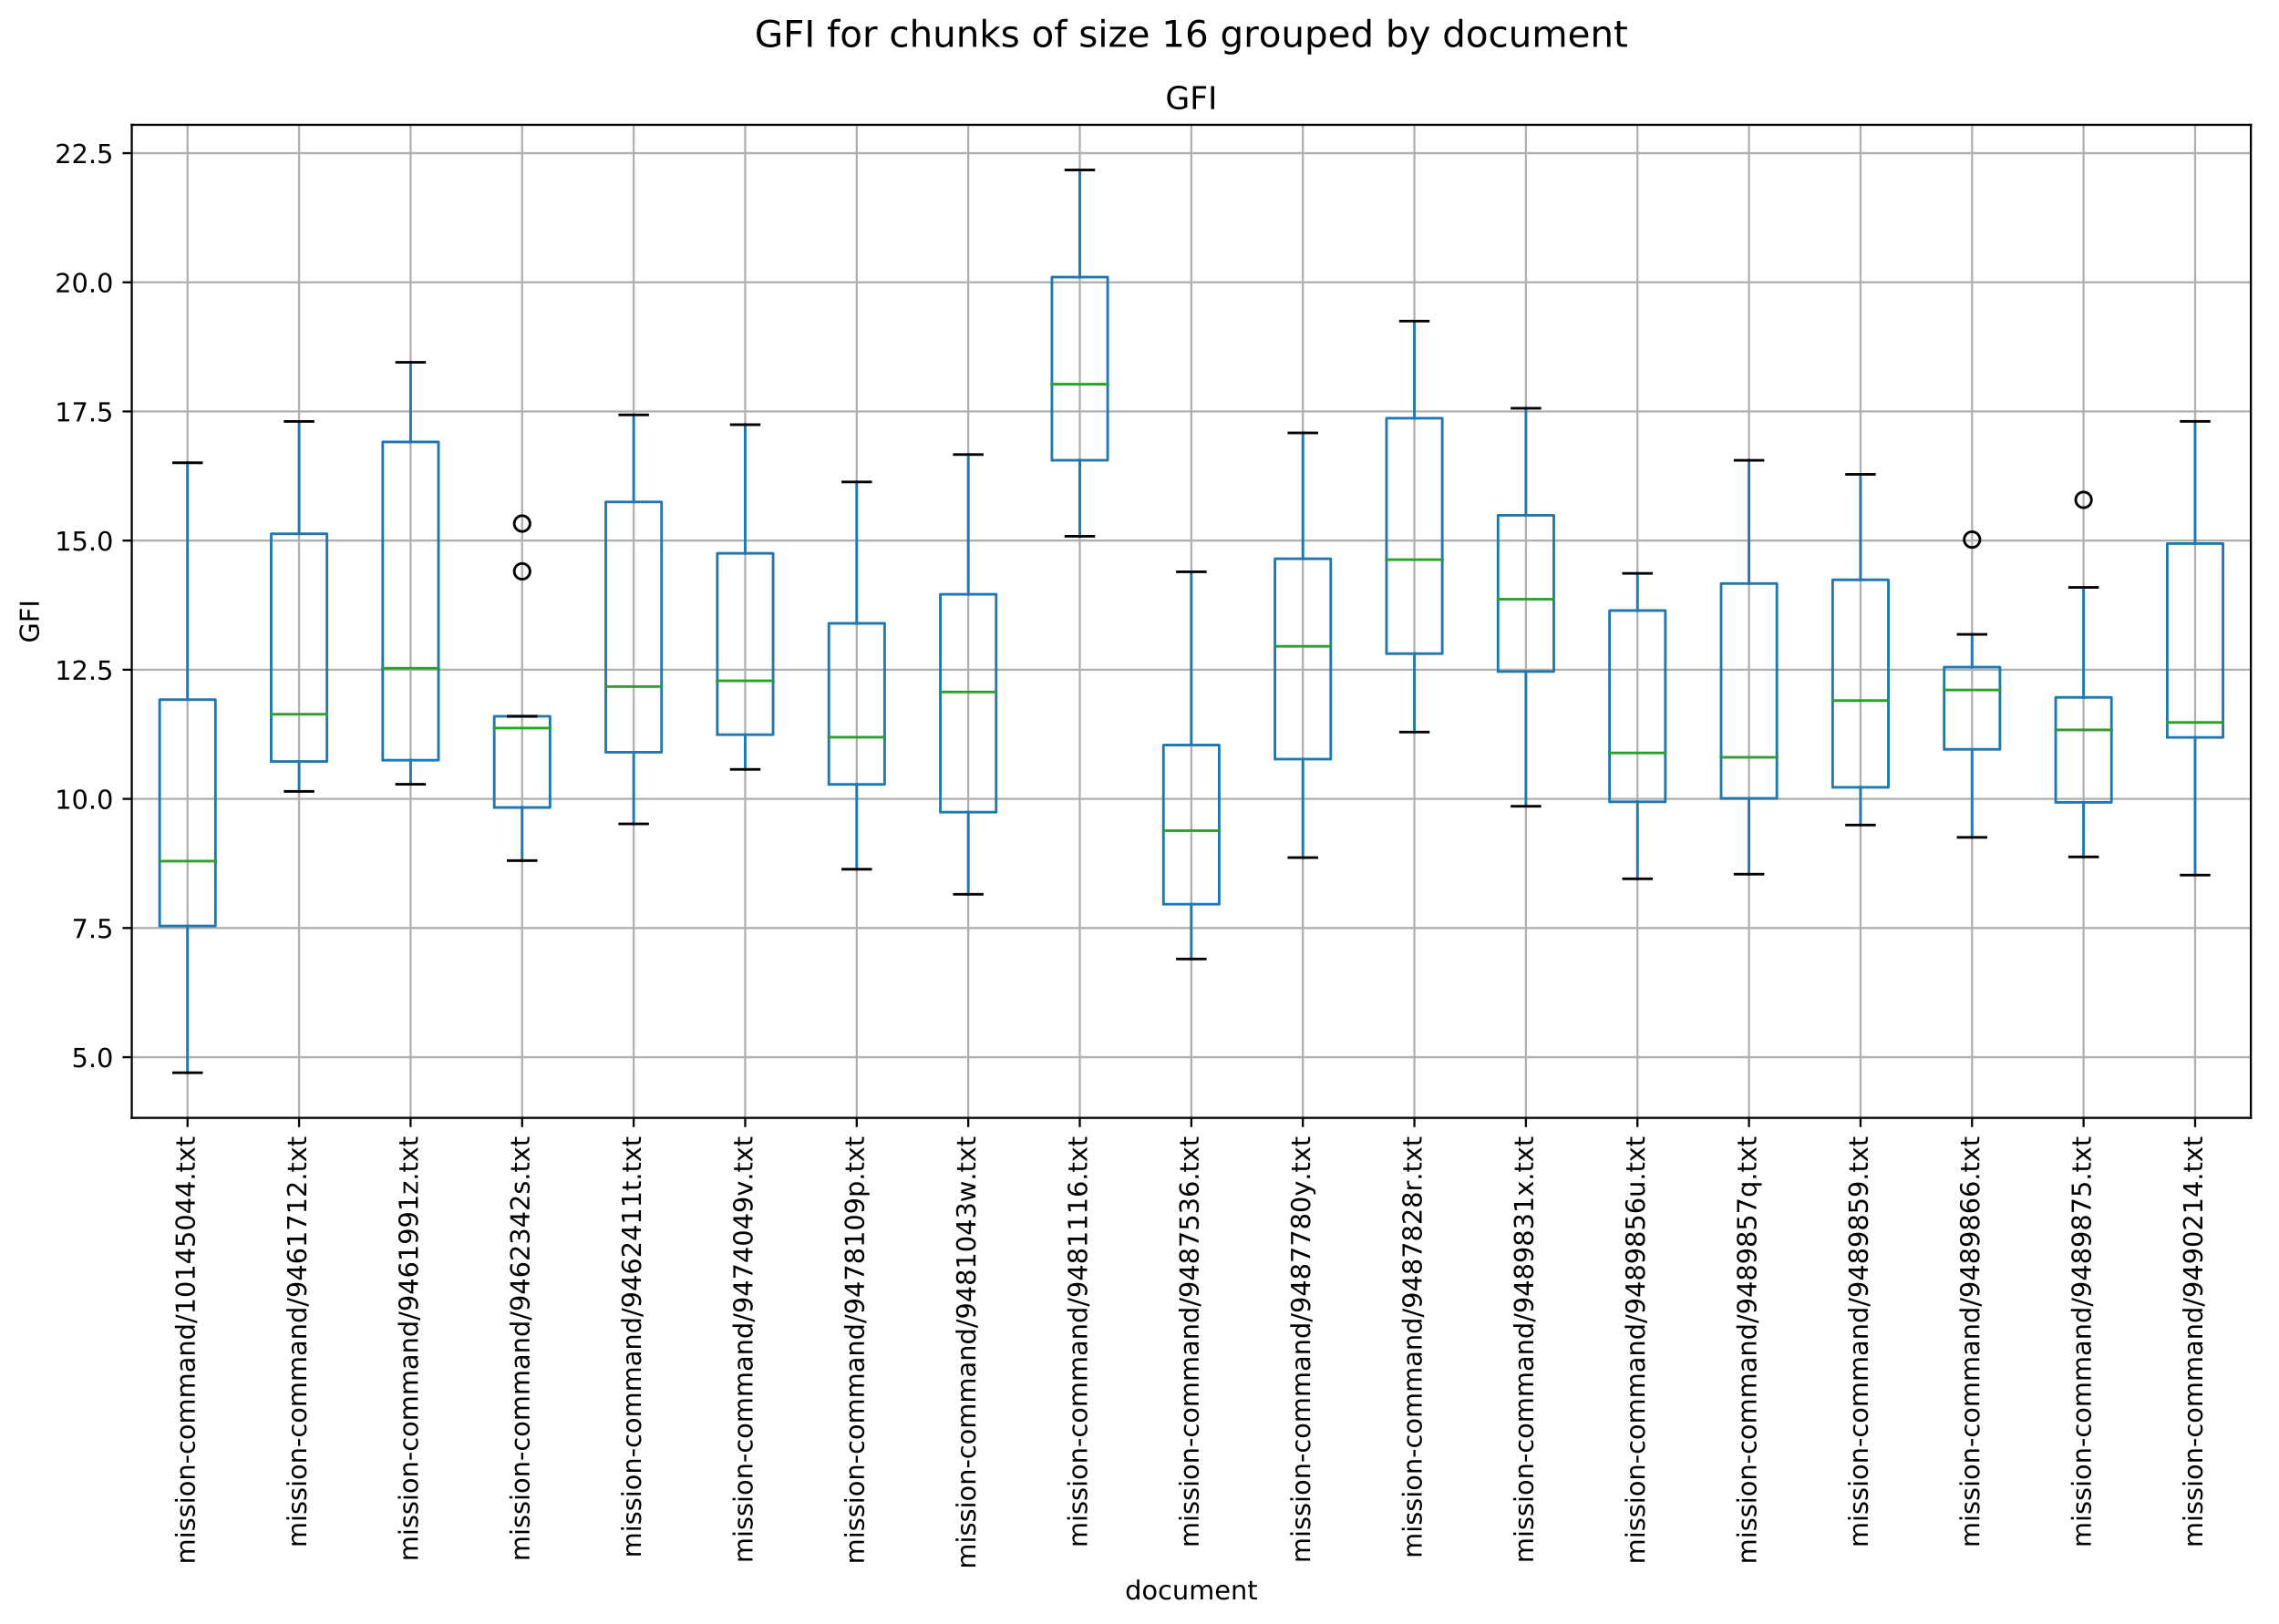 <?xml version="1.0" encoding="utf-8" standalone="no"?>
<!DOCTYPE svg PUBLIC "-//W3C//DTD SVG 1.1//EN"
  "http://www.w3.org/Graphics/SVG/1.1/DTD/svg11.dtd">
<!-- Created with matplotlib (https://matplotlib.org/) -->
<svg height="618.098pt" version="1.1" viewBox="0 0 867.244 618.098" width="867.244pt" xmlns="http://www.w3.org/2000/svg" xmlns:xlink="http://www.w3.org/1999/xlink">
 <defs>
  <style type="text/css">
*{stroke-linecap:butt;stroke-linejoin:round;}
  </style>
 </defs>
 <g id="figure_1">
  <g id="patch_1">
   <path d="M 0 618.098 
L 867.244 618.098 
L 867.244 0 
L 0 0 
z
" style="fill:#ffffff;"/>
  </g>
  <g id="axes_1">
   <g id="patch_2">
    <path d="M 50.144 425.52 
L 856.544 425.52 
L 856.544 47.52 
L 50.144 47.52 
z
" style="fill:#ffffff;"/>
   </g>
   <g id="matplotlib.axis_1">
    <g id="xtick_1">
     <g id="line2d_1">
      <path clip-path="url(#pcbcfa418a6)" d="M 71.365 425.52 
L 71.365 47.52 
" style="fill:none;stroke:#b0b0b0;stroke-linecap:square;stroke-width:0.8;"/>
     </g>
     <g id="line2d_2">
      <defs>
       <path d="M 0 0 
L 0 3.5 
" id="mf0da55a741" style="stroke:#000000;stroke-width:0.8;"/>
      </defs>
      <g>
       <use style="stroke:#000000;stroke-width:0.8;" x="71.365" xlink:href="#mf0da55a741" y="425.52"/>
      </g>
     </g>
     <g id="text_1">
      <!-- mission-command/10145044.txt -->
      <defs>
       <path d="M 52 44.188 
Q 55.375 50.25 60.062 53.125 
Q 64.75 56 71.094 56 
Q 79.641 56 84.281 50.016 
Q 88.922 44.047 88.922 33.016 
L 88.922 0 
L 79.891 0 
L 79.891 32.719 
Q 79.891 40.578 77.094 44.375 
Q 74.312 48.188 68.609 48.188 
Q 61.625 48.188 57.562 43.547 
Q 53.516 38.922 53.516 30.906 
L 53.516 0 
L 44.484 0 
L 44.484 32.719 
Q 44.484 40.625 41.703 44.406 
Q 38.922 48.188 33.109 48.188 
Q 26.219 48.188 22.156 43.531 
Q 18.109 38.875 18.109 30.906 
L 18.109 0 
L 9.078 0 
L 9.078 54.688 
L 18.109 54.688 
L 18.109 46.188 
Q 21.188 51.219 25.484 53.609 
Q 29.781 56 35.688 56 
Q 41.656 56 45.828 52.969 
Q 50 49.953 52 44.188 
z
" id="DejaVuSans-109"/>
       <path d="M 9.422 54.688 
L 18.406 54.688 
L 18.406 0 
L 9.422 0 
z
M 9.422 75.984 
L 18.406 75.984 
L 18.406 64.594 
L 9.422 64.594 
z
" id="DejaVuSans-105"/>
       <path d="M 44.281 53.078 
L 44.281 44.578 
Q 40.484 46.531 36.375 47.5 
Q 32.281 48.484 27.875 48.484 
Q 21.188 48.484 17.844 46.438 
Q 14.5 44.391 14.5 40.281 
Q 14.5 37.156 16.891 35.375 
Q 19.281 33.594 26.516 31.984 
L 29.594 31.297 
Q 39.156 29.25 43.188 25.516 
Q 47.219 21.781 47.219 15.094 
Q 47.219 7.469 41.188 3.016 
Q 35.156 -1.422 24.609 -1.422 
Q 20.219 -1.422 15.453 -0.562 
Q 10.688 0.297 5.422 2 
L 5.422 11.281 
Q 10.406 8.688 15.234 7.391 
Q 20.062 6.109 24.812 6.109 
Q 31.156 6.109 34.562 8.281 
Q 37.984 10.453 37.984 14.406 
Q 37.984 18.062 35.516 20.016 
Q 33.062 21.969 24.703 23.781 
L 21.578 24.516 
Q 13.234 26.266 9.516 29.906 
Q 5.812 33.547 5.812 39.891 
Q 5.812 47.609 11.281 51.797 
Q 16.75 56 26.812 56 
Q 31.781 56 36.172 55.266 
Q 40.578 54.547 44.281 53.078 
z
" id="DejaVuSans-115"/>
       <path d="M 30.609 48.391 
Q 23.391 48.391 19.188 42.75 
Q 14.984 37.109 14.984 27.297 
Q 14.984 17.484 19.156 11.844 
Q 23.344 6.203 30.609 6.203 
Q 37.797 6.203 41.984 11.859 
Q 46.188 17.531 46.188 27.297 
Q 46.188 37.016 41.984 42.703 
Q 37.797 48.391 30.609 48.391 
z
M 30.609 56 
Q 42.328 56 49.016 48.375 
Q 55.719 40.766 55.719 27.297 
Q 55.719 13.875 49.016 6.219 
Q 42.328 -1.422 30.609 -1.422 
Q 18.844 -1.422 12.172 6.219 
Q 5.516 13.875 5.516 27.297 
Q 5.516 40.766 12.172 48.375 
Q 18.844 56 30.609 56 
z
" id="DejaVuSans-111"/>
       <path d="M 54.891 33.016 
L 54.891 0 
L 45.906 0 
L 45.906 32.719 
Q 45.906 40.484 42.875 44.328 
Q 39.844 48.188 33.797 48.188 
Q 26.516 48.188 22.312 43.547 
Q 18.109 38.922 18.109 30.906 
L 18.109 0 
L 9.078 0 
L 9.078 54.688 
L 18.109 54.688 
L 18.109 46.188 
Q 21.344 51.125 25.703 53.562 
Q 30.078 56 35.797 56 
Q 45.219 56 50.047 50.172 
Q 54.891 44.344 54.891 33.016 
z
" id="DejaVuSans-110"/>
       <path d="M 4.891 31.391 
L 31.203 31.391 
L 31.203 23.391 
L 4.891 23.391 
z
" id="DejaVuSans-45"/>
       <path d="M 48.781 52.594 
L 48.781 44.188 
Q 44.969 46.297 41.141 47.344 
Q 37.312 48.391 33.406 48.391 
Q 24.656 48.391 19.812 42.844 
Q 14.984 37.312 14.984 27.297 
Q 14.984 17.281 19.812 11.734 
Q 24.656 6.203 33.406 6.203 
Q 37.312 6.203 41.141 7.25 
Q 44.969 8.297 48.781 10.406 
L 48.781 2.094 
Q 45.016 0.344 40.984 -0.531 
Q 36.969 -1.422 32.422 -1.422 
Q 20.062 -1.422 12.781 6.344 
Q 5.516 14.109 5.516 27.297 
Q 5.516 40.672 12.859 48.328 
Q 20.219 56 33.016 56 
Q 37.156 56 41.109 55.141 
Q 45.062 54.297 48.781 52.594 
z
" id="DejaVuSans-99"/>
       <path d="M 34.281 27.484 
Q 23.391 27.484 19.188 25 
Q 14.984 22.516 14.984 16.5 
Q 14.984 11.719 18.141 8.906 
Q 21.297 6.109 26.703 6.109 
Q 34.188 6.109 38.703 11.406 
Q 43.219 16.703 43.219 25.484 
L 43.219 27.484 
z
M 52.203 31.203 
L 52.203 0 
L 43.219 0 
L 43.219 8.297 
Q 40.141 3.328 35.547 0.953 
Q 30.953 -1.422 24.312 -1.422 
Q 15.922 -1.422 10.953 3.297 
Q 6 8.016 6 15.922 
Q 6 25.141 12.172 29.828 
Q 18.359 34.516 30.609 34.516 
L 43.219 34.516 
L 43.219 35.406 
Q 43.219 41.609 39.141 45 
Q 35.062 48.391 27.688 48.391 
Q 23 48.391 18.547 47.266 
Q 14.109 46.141 10.016 43.891 
L 10.016 52.203 
Q 14.938 54.109 19.578 55.047 
Q 24.219 56 28.609 56 
Q 40.484 56 46.344 49.844 
Q 52.203 43.703 52.203 31.203 
z
" id="DejaVuSans-97"/>
       <path d="M 45.406 46.391 
L 45.406 75.984 
L 54.391 75.984 
L 54.391 0 
L 45.406 0 
L 45.406 8.203 
Q 42.578 3.328 38.25 0.953 
Q 33.938 -1.422 27.875 -1.422 
Q 17.969 -1.422 11.734 6.484 
Q 5.516 14.406 5.516 27.297 
Q 5.516 40.188 11.734 48.094 
Q 17.969 56 27.875 56 
Q 33.938 56 38.25 53.625 
Q 42.578 51.266 45.406 46.391 
z
M 14.797 27.297 
Q 14.797 17.391 18.875 11.75 
Q 22.953 6.109 30.078 6.109 
Q 37.203 6.109 41.297 11.75 
Q 45.406 17.391 45.406 27.297 
Q 45.406 37.203 41.297 42.844 
Q 37.203 48.484 30.078 48.484 
Q 22.953 48.484 18.875 42.844 
Q 14.797 37.203 14.797 27.297 
z
" id="DejaVuSans-100"/>
       <path d="M 25.391 72.906 
L 33.688 72.906 
L 8.297 -9.281 
L 0 -9.281 
z
" id="DejaVuSans-47"/>
       <path d="M 12.406 8.297 
L 28.516 8.297 
L 28.516 63.922 
L 10.984 60.406 
L 10.984 69.391 
L 28.422 72.906 
L 38.281 72.906 
L 38.281 8.297 
L 54.391 8.297 
L 54.391 0 
L 12.406 0 
z
" id="DejaVuSans-49"/>
       <path d="M 31.781 66.406 
Q 24.172 66.406 20.328 58.906 
Q 16.5 51.422 16.5 36.375 
Q 16.5 21.391 20.328 13.891 
Q 24.172 6.391 31.781 6.391 
Q 39.453 6.391 43.281 13.891 
Q 47.125 21.391 47.125 36.375 
Q 47.125 51.422 43.281 58.906 
Q 39.453 66.406 31.781 66.406 
z
M 31.781 74.219 
Q 44.047 74.219 50.516 64.516 
Q 56.984 54.828 56.984 36.375 
Q 56.984 17.969 50.516 8.266 
Q 44.047 -1.422 31.781 -1.422 
Q 19.531 -1.422 13.062 8.266 
Q 6.594 17.969 6.594 36.375 
Q 6.594 54.828 13.062 64.516 
Q 19.531 74.219 31.781 74.219 
z
" id="DejaVuSans-48"/>
       <path d="M 37.797 64.312 
L 12.891 25.391 
L 37.797 25.391 
z
M 35.203 72.906 
L 47.609 72.906 
L 47.609 25.391 
L 58.016 25.391 
L 58.016 17.188 
L 47.609 17.188 
L 47.609 0 
L 37.797 0 
L 37.797 17.188 
L 4.891 17.188 
L 4.891 26.703 
z
" id="DejaVuSans-52"/>
       <path d="M 10.797 72.906 
L 49.516 72.906 
L 49.516 64.594 
L 19.828 64.594 
L 19.828 46.734 
Q 21.969 47.469 24.109 47.828 
Q 26.266 48.188 28.422 48.188 
Q 40.625 48.188 47.75 41.5 
Q 54.891 34.812 54.891 23.391 
Q 54.891 11.625 47.562 5.094 
Q 40.234 -1.422 26.906 -1.422 
Q 22.312 -1.422 17.547 -0.641 
Q 12.797 0.141 7.719 1.703 
L 7.719 11.625 
Q 12.109 9.234 16.797 8.062 
Q 21.484 6.891 26.703 6.891 
Q 35.156 6.891 40.078 11.328 
Q 45.016 15.766 45.016 23.391 
Q 45.016 31 40.078 35.438 
Q 35.156 39.891 26.703 39.891 
Q 22.75 39.891 18.812 39.016 
Q 14.891 38.141 10.797 36.281 
z
" id="DejaVuSans-53"/>
       <path d="M 10.688 12.406 
L 21 12.406 
L 21 0 
L 10.688 0 
z
" id="DejaVuSans-46"/>
       <path d="M 18.312 70.219 
L 18.312 54.688 
L 36.812 54.688 
L 36.812 47.703 
L 18.312 47.703 
L 18.312 18.016 
Q 18.312 11.328 20.141 9.422 
Q 21.969 7.516 27.594 7.516 
L 36.812 7.516 
L 36.812 0 
L 27.594 0 
Q 17.188 0 13.234 3.875 
Q 9.281 7.766 9.281 18.016 
L 9.281 47.703 
L 2.688 47.703 
L 2.688 54.688 
L 9.281 54.688 
L 9.281 70.219 
z
" id="DejaVuSans-116"/>
       <path d="M 54.891 54.688 
L 35.109 28.078 
L 55.906 0 
L 45.312 0 
L 29.391 21.484 
L 13.484 0 
L 2.875 0 
L 24.125 28.609 
L 4.688 54.688 
L 15.281 54.688 
L 29.781 35.203 
L 44.281 54.688 
z
" id="DejaVuSans-120"/>
      </defs>
      <g transform="translate(74.124 595.418)rotate(-90)scale(0.1 -0.1)">
       <use xlink:href="#DejaVuSans-109"/>
       <use x="97.412" xlink:href="#DejaVuSans-105"/>
       <use x="125.195" xlink:href="#DejaVuSans-115"/>
       <use x="177.295" xlink:href="#DejaVuSans-115"/>
       <use x="229.395" xlink:href="#DejaVuSans-105"/>
       <use x="257.178" xlink:href="#DejaVuSans-111"/>
       <use x="318.359" xlink:href="#DejaVuSans-110"/>
       <use x="381.738" xlink:href="#DejaVuSans-45"/>
       <use x="417.822" xlink:href="#DejaVuSans-99"/>
       <use x="472.803" xlink:href="#DejaVuSans-111"/>
       <use x="533.984" xlink:href="#DejaVuSans-109"/>
       <use x="631.396" xlink:href="#DejaVuSans-109"/>
       <use x="728.809" xlink:href="#DejaVuSans-97"/>
       <use x="790.088" xlink:href="#DejaVuSans-110"/>
       <use x="853.467" xlink:href="#DejaVuSans-100"/>
       <use x="916.943" xlink:href="#DejaVuSans-47"/>
       <use x="950.635" xlink:href="#DejaVuSans-49"/>
       <use x="1014.258" xlink:href="#DejaVuSans-48"/>
       <use x="1077.881" xlink:href="#DejaVuSans-49"/>
       <use x="1141.504" xlink:href="#DejaVuSans-52"/>
       <use x="1205.127" xlink:href="#DejaVuSans-53"/>
       <use x="1268.75" xlink:href="#DejaVuSans-48"/>
       <use x="1332.373" xlink:href="#DejaVuSans-52"/>
       <use x="1395.996" xlink:href="#DejaVuSans-52"/>
       <use x="1459.619" xlink:href="#DejaVuSans-46"/>
       <use x="1491.406" xlink:href="#DejaVuSans-116"/>
       <use x="1530.615" xlink:href="#DejaVuSans-120"/>
       <use x="1589.795" xlink:href="#DejaVuSans-116"/>
      </g>
     </g>
    </g>
    <g id="xtick_2">
     <g id="line2d_3">
      <path clip-path="url(#pcbcfa418a6)" d="M 113.807 425.52 
L 113.807 47.52 
" style="fill:none;stroke:#b0b0b0;stroke-linecap:square;stroke-width:0.8;"/>
     </g>
     <g id="line2d_4">
      <g>
       <use style="stroke:#000000;stroke-width:0.8;" x="113.807" xlink:href="#mf0da55a741" y="425.52"/>
      </g>
     </g>
     <g id="text_2">
      <!-- mission-command/9461712.txt -->
      <defs>
       <path d="M 10.984 1.516 
L 10.984 10.5 
Q 14.703 8.734 18.5 7.812 
Q 22.312 6.891 25.984 6.891 
Q 35.75 6.891 40.891 13.453 
Q 46.047 20.016 46.781 33.406 
Q 43.953 29.203 39.594 26.953 
Q 35.25 24.703 29.984 24.703 
Q 19.047 24.703 12.672 31.312 
Q 6.297 37.938 6.297 49.422 
Q 6.297 60.641 12.938 67.422 
Q 19.578 74.219 30.609 74.219 
Q 43.266 74.219 49.922 64.516 
Q 56.594 54.828 56.594 36.375 
Q 56.594 19.141 48.406 8.859 
Q 40.234 -1.422 26.422 -1.422 
Q 22.703 -1.422 18.891 -0.688 
Q 15.094 0.047 10.984 1.516 
z
M 30.609 32.422 
Q 37.25 32.422 41.125 36.953 
Q 45.016 41.5 45.016 49.422 
Q 45.016 57.281 41.125 61.844 
Q 37.25 66.406 30.609 66.406 
Q 23.969 66.406 20.094 61.844 
Q 16.219 57.281 16.219 49.422 
Q 16.219 41.5 20.094 36.953 
Q 23.969 32.422 30.609 32.422 
z
" id="DejaVuSans-57"/>
       <path d="M 33.016 40.375 
Q 26.375 40.375 22.484 35.828 
Q 18.609 31.297 18.609 23.391 
Q 18.609 15.531 22.484 10.953 
Q 26.375 6.391 33.016 6.391 
Q 39.656 6.391 43.531 10.953 
Q 47.406 15.531 47.406 23.391 
Q 47.406 31.297 43.531 35.828 
Q 39.656 40.375 33.016 40.375 
z
M 52.594 71.297 
L 52.594 62.312 
Q 48.875 64.062 45.094 64.984 
Q 41.312 65.922 37.594 65.922 
Q 27.828 65.922 22.672 59.328 
Q 17.531 52.734 16.797 39.406 
Q 19.672 43.656 24.016 45.922 
Q 28.375 48.188 33.594 48.188 
Q 44.578 48.188 50.953 41.516 
Q 57.328 34.859 57.328 23.391 
Q 57.328 12.156 50.688 5.359 
Q 44.047 -1.422 33.016 -1.422 
Q 20.359 -1.422 13.672 8.266 
Q 6.984 17.969 6.984 36.375 
Q 6.984 53.656 15.188 63.938 
Q 23.391 74.219 37.203 74.219 
Q 40.922 74.219 44.703 73.484 
Q 48.484 72.75 52.594 71.297 
z
" id="DejaVuSans-54"/>
       <path d="M 8.203 72.906 
L 55.078 72.906 
L 55.078 68.703 
L 28.609 0 
L 18.312 0 
L 43.219 64.594 
L 8.203 64.594 
z
" id="DejaVuSans-55"/>
       <path d="M 19.188 8.297 
L 53.609 8.297 
L 53.609 0 
L 7.328 0 
L 7.328 8.297 
Q 12.938 14.109 22.625 23.891 
Q 32.328 33.688 34.812 36.531 
Q 39.547 41.844 41.422 45.531 
Q 43.312 49.219 43.312 52.781 
Q 43.312 58.594 39.234 62.25 
Q 35.156 65.922 28.609 65.922 
Q 23.969 65.922 18.812 64.312 
Q 13.672 62.703 7.812 59.422 
L 7.812 69.391 
Q 13.766 71.781 18.938 73 
Q 24.125 74.219 28.422 74.219 
Q 39.75 74.219 46.484 68.547 
Q 53.219 62.891 53.219 53.422 
Q 53.219 48.922 51.531 44.891 
Q 49.859 40.875 45.406 35.406 
Q 44.188 33.984 37.641 27.219 
Q 31.109 20.453 19.188 8.297 
z
" id="DejaVuSans-50"/>
      </defs>
      <g transform="translate(116.566 589.056)rotate(-90)scale(0.1 -0.1)">
       <use xlink:href="#DejaVuSans-109"/>
       <use x="97.412" xlink:href="#DejaVuSans-105"/>
       <use x="125.195" xlink:href="#DejaVuSans-115"/>
       <use x="177.295" xlink:href="#DejaVuSans-115"/>
       <use x="229.395" xlink:href="#DejaVuSans-105"/>
       <use x="257.178" xlink:href="#DejaVuSans-111"/>
       <use x="318.359" xlink:href="#DejaVuSans-110"/>
       <use x="381.738" xlink:href="#DejaVuSans-45"/>
       <use x="417.822" xlink:href="#DejaVuSans-99"/>
       <use x="472.803" xlink:href="#DejaVuSans-111"/>
       <use x="533.984" xlink:href="#DejaVuSans-109"/>
       <use x="631.396" xlink:href="#DejaVuSans-109"/>
       <use x="728.809" xlink:href="#DejaVuSans-97"/>
       <use x="790.088" xlink:href="#DejaVuSans-110"/>
       <use x="853.467" xlink:href="#DejaVuSans-100"/>
       <use x="916.943" xlink:href="#DejaVuSans-47"/>
       <use x="950.635" xlink:href="#DejaVuSans-57"/>
       <use x="1014.258" xlink:href="#DejaVuSans-52"/>
       <use x="1077.881" xlink:href="#DejaVuSans-54"/>
       <use x="1141.504" xlink:href="#DejaVuSans-49"/>
       <use x="1205.127" xlink:href="#DejaVuSans-55"/>
       <use x="1268.75" xlink:href="#DejaVuSans-49"/>
       <use x="1332.373" xlink:href="#DejaVuSans-50"/>
       <use x="1395.996" xlink:href="#DejaVuSans-46"/>
       <use x="1427.783" xlink:href="#DejaVuSans-116"/>
       <use x="1466.992" xlink:href="#DejaVuSans-120"/>
       <use x="1526.172" xlink:href="#DejaVuSans-116"/>
      </g>
     </g>
    </g>
    <g id="xtick_3">
     <g id="line2d_5">
      <path clip-path="url(#pcbcfa418a6)" d="M 156.249 425.52 
L 156.249 47.52 
" style="fill:none;stroke:#b0b0b0;stroke-linecap:square;stroke-width:0.8;"/>
     </g>
     <g id="line2d_6">
      <g>
       <use style="stroke:#000000;stroke-width:0.8;" x="156.249" xlink:href="#mf0da55a741" y="425.52"/>
      </g>
     </g>
     <g id="text_3">
      <!-- mission-command/9461991z.txt -->
      <defs>
       <path d="M 5.516 54.688 
L 48.188 54.688 
L 48.188 46.484 
L 14.406 7.172 
L 48.188 7.172 
L 48.188 0 
L 4.297 0 
L 4.297 8.203 
L 38.094 47.516 
L 5.516 47.516 
z
" id="DejaVuSans-122"/>
      </defs>
      <g transform="translate(159.008 594.304)rotate(-90)scale(0.1 -0.1)">
       <use xlink:href="#DejaVuSans-109"/>
       <use x="97.412" xlink:href="#DejaVuSans-105"/>
       <use x="125.195" xlink:href="#DejaVuSans-115"/>
       <use x="177.295" xlink:href="#DejaVuSans-115"/>
       <use x="229.395" xlink:href="#DejaVuSans-105"/>
       <use x="257.178" xlink:href="#DejaVuSans-111"/>
       <use x="318.359" xlink:href="#DejaVuSans-110"/>
       <use x="381.738" xlink:href="#DejaVuSans-45"/>
       <use x="417.822" xlink:href="#DejaVuSans-99"/>
       <use x="472.803" xlink:href="#DejaVuSans-111"/>
       <use x="533.984" xlink:href="#DejaVuSans-109"/>
       <use x="631.396" xlink:href="#DejaVuSans-109"/>
       <use x="728.809" xlink:href="#DejaVuSans-97"/>
       <use x="790.088" xlink:href="#DejaVuSans-110"/>
       <use x="853.467" xlink:href="#DejaVuSans-100"/>
       <use x="916.943" xlink:href="#DejaVuSans-47"/>
       <use x="950.635" xlink:href="#DejaVuSans-57"/>
       <use x="1014.258" xlink:href="#DejaVuSans-52"/>
       <use x="1077.881" xlink:href="#DejaVuSans-54"/>
       <use x="1141.504" xlink:href="#DejaVuSans-49"/>
       <use x="1205.127" xlink:href="#DejaVuSans-57"/>
       <use x="1268.75" xlink:href="#DejaVuSans-57"/>
       <use x="1332.373" xlink:href="#DejaVuSans-49"/>
       <use x="1395.996" xlink:href="#DejaVuSans-122"/>
       <use x="1448.486" xlink:href="#DejaVuSans-46"/>
       <use x="1480.273" xlink:href="#DejaVuSans-116"/>
       <use x="1519.482" xlink:href="#DejaVuSans-120"/>
       <use x="1578.662" xlink:href="#DejaVuSans-116"/>
      </g>
     </g>
    </g>
    <g id="xtick_4">
     <g id="line2d_7">
      <path clip-path="url(#pcbcfa418a6)" d="M 198.691 425.52 
L 198.691 47.52 
" style="fill:none;stroke:#b0b0b0;stroke-linecap:square;stroke-width:0.8;"/>
     </g>
     <g id="line2d_8">
      <g>
       <use style="stroke:#000000;stroke-width:0.8;" x="198.691" xlink:href="#mf0da55a741" y="425.52"/>
      </g>
     </g>
     <g id="text_4">
      <!-- mission-command/9462342s.txt -->
      <defs>
       <path d="M 40.578 39.312 
Q 47.656 37.797 51.625 33 
Q 55.609 28.219 55.609 21.188 
Q 55.609 10.406 48.188 4.484 
Q 40.766 -1.422 27.094 -1.422 
Q 22.516 -1.422 17.656 -0.516 
Q 12.797 0.391 7.625 2.203 
L 7.625 11.719 
Q 11.719 9.328 16.594 8.109 
Q 21.484 6.891 26.812 6.891 
Q 36.078 6.891 40.938 10.547 
Q 45.797 14.203 45.797 21.188 
Q 45.797 27.641 41.281 31.266 
Q 36.766 34.906 28.719 34.906 
L 20.219 34.906 
L 20.219 43.016 
L 29.109 43.016 
Q 36.375 43.016 40.234 45.922 
Q 44.094 48.828 44.094 54.297 
Q 44.094 59.906 40.109 62.906 
Q 36.141 65.922 28.719 65.922 
Q 24.656 65.922 20.016 65.031 
Q 15.375 64.156 9.812 62.312 
L 9.812 71.094 
Q 15.438 72.656 20.344 73.438 
Q 25.25 74.219 29.594 74.219 
Q 40.828 74.219 47.359 69.109 
Q 53.906 64.016 53.906 55.328 
Q 53.906 49.266 50.438 45.094 
Q 46.969 40.922 40.578 39.312 
z
" id="DejaVuSans-51"/>
      </defs>
      <g transform="translate(201.45 594.265)rotate(-90)scale(0.1 -0.1)">
       <use xlink:href="#DejaVuSans-109"/>
       <use x="97.412" xlink:href="#DejaVuSans-105"/>
       <use x="125.195" xlink:href="#DejaVuSans-115"/>
       <use x="177.295" xlink:href="#DejaVuSans-115"/>
       <use x="229.395" xlink:href="#DejaVuSans-105"/>
       <use x="257.178" xlink:href="#DejaVuSans-111"/>
       <use x="318.359" xlink:href="#DejaVuSans-110"/>
       <use x="381.738" xlink:href="#DejaVuSans-45"/>
       <use x="417.822" xlink:href="#DejaVuSans-99"/>
       <use x="472.803" xlink:href="#DejaVuSans-111"/>
       <use x="533.984" xlink:href="#DejaVuSans-109"/>
       <use x="631.396" xlink:href="#DejaVuSans-109"/>
       <use x="728.809" xlink:href="#DejaVuSans-97"/>
       <use x="790.088" xlink:href="#DejaVuSans-110"/>
       <use x="853.467" xlink:href="#DejaVuSans-100"/>
       <use x="916.943" xlink:href="#DejaVuSans-47"/>
       <use x="950.635" xlink:href="#DejaVuSans-57"/>
       <use x="1014.258" xlink:href="#DejaVuSans-52"/>
       <use x="1077.881" xlink:href="#DejaVuSans-54"/>
       <use x="1141.504" xlink:href="#DejaVuSans-50"/>
       <use x="1205.127" xlink:href="#DejaVuSans-51"/>
       <use x="1268.75" xlink:href="#DejaVuSans-52"/>
       <use x="1332.373" xlink:href="#DejaVuSans-50"/>
       <use x="1395.996" xlink:href="#DejaVuSans-115"/>
       <use x="1448.096" xlink:href="#DejaVuSans-46"/>
       <use x="1479.883" xlink:href="#DejaVuSans-116"/>
       <use x="1519.092" xlink:href="#DejaVuSans-120"/>
       <use x="1578.271" xlink:href="#DejaVuSans-116"/>
      </g>
     </g>
    </g>
    <g id="xtick_5">
     <g id="line2d_9">
      <path clip-path="url(#pcbcfa418a6)" d="M 241.133 425.52 
L 241.133 47.52 
" style="fill:none;stroke:#b0b0b0;stroke-linecap:square;stroke-width:0.8;"/>
     </g>
     <g id="line2d_10">
      <g>
       <use style="stroke:#000000;stroke-width:0.8;" x="241.133" xlink:href="#mf0da55a741" y="425.52"/>
      </g>
     </g>
     <g id="text_5">
      <!-- mission-command/9462411t.txt -->
      <g transform="translate(243.893 592.976)rotate(-90)scale(0.1 -0.1)">
       <use xlink:href="#DejaVuSans-109"/>
       <use x="97.412" xlink:href="#DejaVuSans-105"/>
       <use x="125.195" xlink:href="#DejaVuSans-115"/>
       <use x="177.295" xlink:href="#DejaVuSans-115"/>
       <use x="229.395" xlink:href="#DejaVuSans-105"/>
       <use x="257.178" xlink:href="#DejaVuSans-111"/>
       <use x="318.359" xlink:href="#DejaVuSans-110"/>
       <use x="381.738" xlink:href="#DejaVuSans-45"/>
       <use x="417.822" xlink:href="#DejaVuSans-99"/>
       <use x="472.803" xlink:href="#DejaVuSans-111"/>
       <use x="533.984" xlink:href="#DejaVuSans-109"/>
       <use x="631.396" xlink:href="#DejaVuSans-109"/>
       <use x="728.809" xlink:href="#DejaVuSans-97"/>
       <use x="790.088" xlink:href="#DejaVuSans-110"/>
       <use x="853.467" xlink:href="#DejaVuSans-100"/>
       <use x="916.943" xlink:href="#DejaVuSans-47"/>
       <use x="950.635" xlink:href="#DejaVuSans-57"/>
       <use x="1014.258" xlink:href="#DejaVuSans-52"/>
       <use x="1077.881" xlink:href="#DejaVuSans-54"/>
       <use x="1141.504" xlink:href="#DejaVuSans-50"/>
       <use x="1205.127" xlink:href="#DejaVuSans-52"/>
       <use x="1268.75" xlink:href="#DejaVuSans-49"/>
       <use x="1332.373" xlink:href="#DejaVuSans-49"/>
       <use x="1395.996" xlink:href="#DejaVuSans-116"/>
       <use x="1435.205" xlink:href="#DejaVuSans-46"/>
       <use x="1466.992" xlink:href="#DejaVuSans-116"/>
       <use x="1506.201" xlink:href="#DejaVuSans-120"/>
       <use x="1565.381" xlink:href="#DejaVuSans-116"/>
      </g>
     </g>
    </g>
    <g id="xtick_6">
     <g id="line2d_11">
      <path clip-path="url(#pcbcfa418a6)" d="M 283.575 425.52 
L 283.575 47.52 
" style="fill:none;stroke:#b0b0b0;stroke-linecap:square;stroke-width:0.8;"/>
     </g>
     <g id="line2d_12">
      <g>
       <use style="stroke:#000000;stroke-width:0.8;" x="283.575" xlink:href="#mf0da55a741" y="425.52"/>
      </g>
     </g>
     <g id="text_6">
      <!-- mission-command/9474049v.txt -->
      <defs>
       <path d="M 2.984 54.688 
L 12.5 54.688 
L 29.594 8.797 
L 46.688 54.688 
L 56.203 54.688 
L 35.688 0 
L 23.484 0 
z
" id="DejaVuSans-118"/>
      </defs>
      <g transform="translate(286.335 594.964)rotate(-90)scale(0.1 -0.1)">
       <use xlink:href="#DejaVuSans-109"/>
       <use x="97.412" xlink:href="#DejaVuSans-105"/>
       <use x="125.195" xlink:href="#DejaVuSans-115"/>
       <use x="177.295" xlink:href="#DejaVuSans-115"/>
       <use x="229.395" xlink:href="#DejaVuSans-105"/>
       <use x="257.178" xlink:href="#DejaVuSans-111"/>
       <use x="318.359" xlink:href="#DejaVuSans-110"/>
       <use x="381.738" xlink:href="#DejaVuSans-45"/>
       <use x="417.822" xlink:href="#DejaVuSans-99"/>
       <use x="472.803" xlink:href="#DejaVuSans-111"/>
       <use x="533.984" xlink:href="#DejaVuSans-109"/>
       <use x="631.396" xlink:href="#DejaVuSans-109"/>
       <use x="728.809" xlink:href="#DejaVuSans-97"/>
       <use x="790.088" xlink:href="#DejaVuSans-110"/>
       <use x="853.467" xlink:href="#DejaVuSans-100"/>
       <use x="916.943" xlink:href="#DejaVuSans-47"/>
       <use x="950.635" xlink:href="#DejaVuSans-57"/>
       <use x="1014.258" xlink:href="#DejaVuSans-52"/>
       <use x="1077.881" xlink:href="#DejaVuSans-55"/>
       <use x="1141.504" xlink:href="#DejaVuSans-52"/>
       <use x="1205.127" xlink:href="#DejaVuSans-48"/>
       <use x="1268.75" xlink:href="#DejaVuSans-52"/>
       <use x="1332.373" xlink:href="#DejaVuSans-57"/>
       <use x="1395.996" xlink:href="#DejaVuSans-118"/>
       <use x="1455.066" xlink:href="#DejaVuSans-46"/>
       <use x="1486.854" xlink:href="#DejaVuSans-116"/>
       <use x="1526.062" xlink:href="#DejaVuSans-120"/>
       <use x="1585.242" xlink:href="#DejaVuSans-116"/>
      </g>
     </g>
    </g>
    <g id="xtick_7">
     <g id="line2d_13">
      <path clip-path="url(#pcbcfa418a6)" d="M 326.017 425.52 
L 326.017 47.52 
" style="fill:none;stroke:#b0b0b0;stroke-linecap:square;stroke-width:0.8;"/>
     </g>
     <g id="line2d_14">
      <g>
       <use style="stroke:#000000;stroke-width:0.8;" x="326.017" xlink:href="#mf0da55a741" y="425.52"/>
      </g>
     </g>
     <g id="text_7">
      <!-- mission-command/9478109p.txt -->
      <defs>
       <path d="M 31.781 34.625 
Q 24.75 34.625 20.719 30.859 
Q 16.703 27.094 16.703 20.516 
Q 16.703 13.922 20.719 10.156 
Q 24.75 6.391 31.781 6.391 
Q 38.812 6.391 42.859 10.172 
Q 46.922 13.969 46.922 20.516 
Q 46.922 27.094 42.891 30.859 
Q 38.875 34.625 31.781 34.625 
z
M 21.922 38.812 
Q 15.578 40.375 12.031 44.719 
Q 8.5 49.078 8.5 55.328 
Q 8.5 64.062 14.719 69.141 
Q 20.953 74.219 31.781 74.219 
Q 42.672 74.219 48.875 69.141 
Q 55.078 64.062 55.078 55.328 
Q 55.078 49.078 51.531 44.719 
Q 48 40.375 41.703 38.812 
Q 48.828 37.156 52.797 32.312 
Q 56.781 27.484 56.781 20.516 
Q 56.781 9.906 50.312 4.234 
Q 43.844 -1.422 31.781 -1.422 
Q 19.734 -1.422 13.25 4.234 
Q 6.781 9.906 6.781 20.516 
Q 6.781 27.484 10.781 32.312 
Q 14.797 37.156 21.922 38.812 
z
M 18.312 54.391 
Q 18.312 48.734 21.844 45.562 
Q 25.391 42.391 31.781 42.391 
Q 38.141 42.391 41.719 45.562 
Q 45.312 48.734 45.312 54.391 
Q 45.312 60.062 41.719 63.234 
Q 38.141 66.406 31.781 66.406 
Q 25.391 66.406 21.844 63.234 
Q 18.312 60.062 18.312 54.391 
z
" id="DejaVuSans-56"/>
       <path d="M 18.109 8.203 
L 18.109 -20.797 
L 9.078 -20.797 
L 9.078 54.688 
L 18.109 54.688 
L 18.109 46.391 
Q 20.953 51.266 25.266 53.625 
Q 29.594 56 35.594 56 
Q 45.562 56 51.781 48.094 
Q 58.016 40.188 58.016 27.297 
Q 58.016 14.406 51.781 6.484 
Q 45.562 -1.422 35.594 -1.422 
Q 29.594 -1.422 25.266 0.953 
Q 20.953 3.328 18.109 8.203 
z
M 48.688 27.297 
Q 48.688 37.203 44.609 42.844 
Q 40.531 48.484 33.406 48.484 
Q 26.266 48.484 22.188 42.844 
Q 18.109 37.203 18.109 27.297 
Q 18.109 17.391 22.188 11.75 
Q 26.266 6.109 33.406 6.109 
Q 40.531 6.109 44.609 11.75 
Q 48.688 17.391 48.688 27.297 
z
" id="DejaVuSans-112"/>
      </defs>
      <g transform="translate(328.777 595.404)rotate(-90)scale(0.1 -0.1)">
       <use xlink:href="#DejaVuSans-109"/>
       <use x="97.412" xlink:href="#DejaVuSans-105"/>
       <use x="125.195" xlink:href="#DejaVuSans-115"/>
       <use x="177.295" xlink:href="#DejaVuSans-115"/>
       <use x="229.395" xlink:href="#DejaVuSans-105"/>
       <use x="257.178" xlink:href="#DejaVuSans-111"/>
       <use x="318.359" xlink:href="#DejaVuSans-110"/>
       <use x="381.738" xlink:href="#DejaVuSans-45"/>
       <use x="417.822" xlink:href="#DejaVuSans-99"/>
       <use x="472.803" xlink:href="#DejaVuSans-111"/>
       <use x="533.984" xlink:href="#DejaVuSans-109"/>
       <use x="631.396" xlink:href="#DejaVuSans-109"/>
       <use x="728.809" xlink:href="#DejaVuSans-97"/>
       <use x="790.088" xlink:href="#DejaVuSans-110"/>
       <use x="853.467" xlink:href="#DejaVuSans-100"/>
       <use x="916.943" xlink:href="#DejaVuSans-47"/>
       <use x="950.635" xlink:href="#DejaVuSans-57"/>
       <use x="1014.258" xlink:href="#DejaVuSans-52"/>
       <use x="1077.881" xlink:href="#DejaVuSans-55"/>
       <use x="1141.504" xlink:href="#DejaVuSans-56"/>
       <use x="1205.127" xlink:href="#DejaVuSans-49"/>
       <use x="1268.75" xlink:href="#DejaVuSans-48"/>
       <use x="1332.373" xlink:href="#DejaVuSans-57"/>
       <use x="1395.996" xlink:href="#DejaVuSans-112"/>
       <use x="1459.473" xlink:href="#DejaVuSans-46"/>
       <use x="1491.26" xlink:href="#DejaVuSans-116"/>
       <use x="1530.469" xlink:href="#DejaVuSans-120"/>
       <use x="1589.648" xlink:href="#DejaVuSans-116"/>
      </g>
     </g>
    </g>
    <g id="xtick_8">
     <g id="line2d_15">
      <path clip-path="url(#pcbcfa418a6)" d="M 368.46 425.52 
L 368.46 47.52 
" style="fill:none;stroke:#b0b0b0;stroke-linecap:square;stroke-width:0.8;"/>
     </g>
     <g id="line2d_16">
      <g>
       <use style="stroke:#000000;stroke-width:0.8;" x="368.46" xlink:href="#mf0da55a741" y="425.52"/>
      </g>
     </g>
     <g id="text_8">
      <!-- mission-command/9481043w.txt -->
      <defs>
       <path d="M 4.203 54.688 
L 13.188 54.688 
L 24.422 12.016 
L 35.594 54.688 
L 46.188 54.688 
L 57.422 12.016 
L 68.609 54.688 
L 77.594 54.688 
L 63.281 0 
L 52.688 0 
L 40.922 44.828 
L 29.109 0 
L 18.5 0 
z
" id="DejaVuSans-119"/>
      </defs>
      <g transform="translate(371.219 597.22)rotate(-90)scale(0.1 -0.1)">
       <use xlink:href="#DejaVuSans-109"/>
       <use x="97.412" xlink:href="#DejaVuSans-105"/>
       <use x="125.195" xlink:href="#DejaVuSans-115"/>
       <use x="177.295" xlink:href="#DejaVuSans-115"/>
       <use x="229.395" xlink:href="#DejaVuSans-105"/>
       <use x="257.178" xlink:href="#DejaVuSans-111"/>
       <use x="318.359" xlink:href="#DejaVuSans-110"/>
       <use x="381.738" xlink:href="#DejaVuSans-45"/>
       <use x="417.822" xlink:href="#DejaVuSans-99"/>
       <use x="472.803" xlink:href="#DejaVuSans-111"/>
       <use x="533.984" xlink:href="#DejaVuSans-109"/>
       <use x="631.396" xlink:href="#DejaVuSans-109"/>
       <use x="728.809" xlink:href="#DejaVuSans-97"/>
       <use x="790.088" xlink:href="#DejaVuSans-110"/>
       <use x="853.467" xlink:href="#DejaVuSans-100"/>
       <use x="916.943" xlink:href="#DejaVuSans-47"/>
       <use x="950.635" xlink:href="#DejaVuSans-57"/>
       <use x="1014.258" xlink:href="#DejaVuSans-52"/>
       <use x="1077.881" xlink:href="#DejaVuSans-56"/>
       <use x="1141.504" xlink:href="#DejaVuSans-49"/>
       <use x="1205.127" xlink:href="#DejaVuSans-48"/>
       <use x="1268.75" xlink:href="#DejaVuSans-52"/>
       <use x="1332.373" xlink:href="#DejaVuSans-51"/>
       <use x="1395.996" xlink:href="#DejaVuSans-119"/>
       <use x="1477.643" xlink:href="#DejaVuSans-46"/>
       <use x="1509.43" xlink:href="#DejaVuSans-116"/>
       <use x="1548.639" xlink:href="#DejaVuSans-120"/>
       <use x="1607.818" xlink:href="#DejaVuSans-116"/>
      </g>
     </g>
    </g>
    <g id="xtick_9">
     <g id="line2d_17">
      <path clip-path="url(#pcbcfa418a6)" d="M 410.902 425.52 
L 410.902 47.52 
" style="fill:none;stroke:#b0b0b0;stroke-linecap:square;stroke-width:0.8;"/>
     </g>
     <g id="line2d_18">
      <g>
       <use style="stroke:#000000;stroke-width:0.8;" x="410.902" xlink:href="#mf0da55a741" y="425.52"/>
      </g>
     </g>
     <g id="text_9">
      <!-- mission-command/9481116.txt -->
      <g transform="translate(413.661 589.056)rotate(-90)scale(0.1 -0.1)">
       <use xlink:href="#DejaVuSans-109"/>
       <use x="97.412" xlink:href="#DejaVuSans-105"/>
       <use x="125.195" xlink:href="#DejaVuSans-115"/>
       <use x="177.295" xlink:href="#DejaVuSans-115"/>
       <use x="229.395" xlink:href="#DejaVuSans-105"/>
       <use x="257.178" xlink:href="#DejaVuSans-111"/>
       <use x="318.359" xlink:href="#DejaVuSans-110"/>
       <use x="381.738" xlink:href="#DejaVuSans-45"/>
       <use x="417.822" xlink:href="#DejaVuSans-99"/>
       <use x="472.803" xlink:href="#DejaVuSans-111"/>
       <use x="533.984" xlink:href="#DejaVuSans-109"/>
       <use x="631.396" xlink:href="#DejaVuSans-109"/>
       <use x="728.809" xlink:href="#DejaVuSans-97"/>
       <use x="790.088" xlink:href="#DejaVuSans-110"/>
       <use x="853.467" xlink:href="#DejaVuSans-100"/>
       <use x="916.943" xlink:href="#DejaVuSans-47"/>
       <use x="950.635" xlink:href="#DejaVuSans-57"/>
       <use x="1014.258" xlink:href="#DejaVuSans-52"/>
       <use x="1077.881" xlink:href="#DejaVuSans-56"/>
       <use x="1141.504" xlink:href="#DejaVuSans-49"/>
       <use x="1205.127" xlink:href="#DejaVuSans-49"/>
       <use x="1268.75" xlink:href="#DejaVuSans-49"/>
       <use x="1332.373" xlink:href="#DejaVuSans-54"/>
       <use x="1395.996" xlink:href="#DejaVuSans-46"/>
       <use x="1427.783" xlink:href="#DejaVuSans-116"/>
       <use x="1466.992" xlink:href="#DejaVuSans-120"/>
       <use x="1526.172" xlink:href="#DejaVuSans-116"/>
      </g>
     </g>
    </g>
    <g id="xtick_10">
     <g id="line2d_19">
      <path clip-path="url(#pcbcfa418a6)" d="M 453.344 425.52 
L 453.344 47.52 
" style="fill:none;stroke:#b0b0b0;stroke-linecap:square;stroke-width:0.8;"/>
     </g>
     <g id="line2d_20">
      <g>
       <use style="stroke:#000000;stroke-width:0.8;" x="453.344" xlink:href="#mf0da55a741" y="425.52"/>
      </g>
     </g>
     <g id="text_10">
      <!-- mission-command/9487536.txt -->
      <g transform="translate(456.103 589.056)rotate(-90)scale(0.1 -0.1)">
       <use xlink:href="#DejaVuSans-109"/>
       <use x="97.412" xlink:href="#DejaVuSans-105"/>
       <use x="125.195" xlink:href="#DejaVuSans-115"/>
       <use x="177.295" xlink:href="#DejaVuSans-115"/>
       <use x="229.395" xlink:href="#DejaVuSans-105"/>
       <use x="257.178" xlink:href="#DejaVuSans-111"/>
       <use x="318.359" xlink:href="#DejaVuSans-110"/>
       <use x="381.738" xlink:href="#DejaVuSans-45"/>
       <use x="417.822" xlink:href="#DejaVuSans-99"/>
       <use x="472.803" xlink:href="#DejaVuSans-111"/>
       <use x="533.984" xlink:href="#DejaVuSans-109"/>
       <use x="631.396" xlink:href="#DejaVuSans-109"/>
       <use x="728.809" xlink:href="#DejaVuSans-97"/>
       <use x="790.088" xlink:href="#DejaVuSans-110"/>
       <use x="853.467" xlink:href="#DejaVuSans-100"/>
       <use x="916.943" xlink:href="#DejaVuSans-47"/>
       <use x="950.635" xlink:href="#DejaVuSans-57"/>
       <use x="1014.258" xlink:href="#DejaVuSans-52"/>
       <use x="1077.881" xlink:href="#DejaVuSans-56"/>
       <use x="1141.504" xlink:href="#DejaVuSans-55"/>
       <use x="1205.127" xlink:href="#DejaVuSans-53"/>
       <use x="1268.75" xlink:href="#DejaVuSans-51"/>
       <use x="1332.373" xlink:href="#DejaVuSans-54"/>
       <use x="1395.996" xlink:href="#DejaVuSans-46"/>
       <use x="1427.783" xlink:href="#DejaVuSans-116"/>
       <use x="1466.992" xlink:href="#DejaVuSans-120"/>
       <use x="1526.172" xlink:href="#DejaVuSans-116"/>
      </g>
     </g>
    </g>
    <g id="xtick_11">
     <g id="line2d_21">
      <path clip-path="url(#pcbcfa418a6)" d="M 495.786 425.52 
L 495.786 47.52 
" style="fill:none;stroke:#b0b0b0;stroke-linecap:square;stroke-width:0.8;"/>
     </g>
     <g id="line2d_22">
      <g>
       <use style="stroke:#000000;stroke-width:0.8;" x="495.786" xlink:href="#mf0da55a741" y="425.52"/>
      </g>
     </g>
     <g id="text_11">
      <!-- mission-command/9487780y.txt -->
      <defs>
       <path d="M 32.172 -5.078 
Q 28.375 -14.844 24.75 -17.812 
Q 21.141 -20.797 15.094 -20.797 
L 7.906 -20.797 
L 7.906 -13.281 
L 13.188 -13.281 
Q 16.891 -13.281 18.938 -11.516 
Q 21 -9.766 23.484 -3.219 
L 25.094 0.875 
L 2.984 54.688 
L 12.5 54.688 
L 29.594 11.922 
L 46.688 54.688 
L 56.203 54.688 
z
" id="DejaVuSans-121"/>
      </defs>
      <g transform="translate(498.545 594.953)rotate(-90)scale(0.1 -0.1)">
       <use xlink:href="#DejaVuSans-109"/>
       <use x="97.412" xlink:href="#DejaVuSans-105"/>
       <use x="125.195" xlink:href="#DejaVuSans-115"/>
       <use x="177.295" xlink:href="#DejaVuSans-115"/>
       <use x="229.395" xlink:href="#DejaVuSans-105"/>
       <use x="257.178" xlink:href="#DejaVuSans-111"/>
       <use x="318.359" xlink:href="#DejaVuSans-110"/>
       <use x="381.738" xlink:href="#DejaVuSans-45"/>
       <use x="417.822" xlink:href="#DejaVuSans-99"/>
       <use x="472.803" xlink:href="#DejaVuSans-111"/>
       <use x="533.984" xlink:href="#DejaVuSans-109"/>
       <use x="631.396" xlink:href="#DejaVuSans-109"/>
       <use x="728.809" xlink:href="#DejaVuSans-97"/>
       <use x="790.088" xlink:href="#DejaVuSans-110"/>
       <use x="853.467" xlink:href="#DejaVuSans-100"/>
       <use x="916.943" xlink:href="#DejaVuSans-47"/>
       <use x="950.635" xlink:href="#DejaVuSans-57"/>
       <use x="1014.258" xlink:href="#DejaVuSans-52"/>
       <use x="1077.881" xlink:href="#DejaVuSans-56"/>
       <use x="1141.504" xlink:href="#DejaVuSans-55"/>
       <use x="1205.127" xlink:href="#DejaVuSans-55"/>
       <use x="1268.75" xlink:href="#DejaVuSans-56"/>
       <use x="1332.373" xlink:href="#DejaVuSans-48"/>
       <use x="1395.996" xlink:href="#DejaVuSans-121"/>
       <use x="1454.957" xlink:href="#DejaVuSans-46"/>
       <use x="1486.744" xlink:href="#DejaVuSans-116"/>
       <use x="1525.953" xlink:href="#DejaVuSans-120"/>
       <use x="1585.133" xlink:href="#DejaVuSans-116"/>
      </g>
     </g>
    </g>
    <g id="xtick_12">
     <g id="line2d_23">
      <path clip-path="url(#pcbcfa418a6)" d="M 538.228 425.52 
L 538.228 47.52 
" style="fill:none;stroke:#b0b0b0;stroke-linecap:square;stroke-width:0.8;"/>
     </g>
     <g id="line2d_24">
      <g>
       <use style="stroke:#000000;stroke-width:0.8;" x="538.228" xlink:href="#mf0da55a741" y="425.52"/>
      </g>
     </g>
     <g id="text_12">
      <!-- mission-command/9487828r.txt -->
      <defs>
       <path d="M 41.109 46.297 
Q 39.594 47.172 37.812 47.578 
Q 36.031 48 33.891 48 
Q 26.266 48 22.188 43.047 
Q 18.109 38.094 18.109 28.812 
L 18.109 0 
L 9.078 0 
L 9.078 54.688 
L 18.109 54.688 
L 18.109 46.188 
Q 20.953 51.172 25.484 53.578 
Q 30.031 56 36.531 56 
Q 37.453 56 38.578 55.875 
Q 39.703 55.766 41.062 55.516 
z
" id="DejaVuSans-114"/>
      </defs>
      <g transform="translate(540.987 593.153)rotate(-90)scale(0.1 -0.1)">
       <use xlink:href="#DejaVuSans-109"/>
       <use x="97.412" xlink:href="#DejaVuSans-105"/>
       <use x="125.195" xlink:href="#DejaVuSans-115"/>
       <use x="177.295" xlink:href="#DejaVuSans-115"/>
       <use x="229.395" xlink:href="#DejaVuSans-105"/>
       <use x="257.178" xlink:href="#DejaVuSans-111"/>
       <use x="318.359" xlink:href="#DejaVuSans-110"/>
       <use x="381.738" xlink:href="#DejaVuSans-45"/>
       <use x="417.822" xlink:href="#DejaVuSans-99"/>
       <use x="472.803" xlink:href="#DejaVuSans-111"/>
       <use x="533.984" xlink:href="#DejaVuSans-109"/>
       <use x="631.396" xlink:href="#DejaVuSans-109"/>
       <use x="728.809" xlink:href="#DejaVuSans-97"/>
       <use x="790.088" xlink:href="#DejaVuSans-110"/>
       <use x="853.467" xlink:href="#DejaVuSans-100"/>
       <use x="916.943" xlink:href="#DejaVuSans-47"/>
       <use x="950.635" xlink:href="#DejaVuSans-57"/>
       <use x="1014.258" xlink:href="#DejaVuSans-52"/>
       <use x="1077.881" xlink:href="#DejaVuSans-56"/>
       <use x="1141.504" xlink:href="#DejaVuSans-55"/>
       <use x="1205.127" xlink:href="#DejaVuSans-56"/>
       <use x="1268.75" xlink:href="#DejaVuSans-50"/>
       <use x="1332.373" xlink:href="#DejaVuSans-56"/>
       <use x="1395.996" xlink:href="#DejaVuSans-114"/>
       <use x="1436.969" xlink:href="#DejaVuSans-46"/>
       <use x="1468.756" xlink:href="#DejaVuSans-116"/>
       <use x="1507.965" xlink:href="#DejaVuSans-120"/>
       <use x="1567.145" xlink:href="#DejaVuSans-116"/>
      </g>
     </g>
    </g>
    <g id="xtick_13">
     <g id="line2d_25">
      <path clip-path="url(#pcbcfa418a6)" d="M 580.67 425.52 
L 580.67 47.52 
" style="fill:none;stroke:#b0b0b0;stroke-linecap:square;stroke-width:0.8;"/>
     </g>
     <g id="line2d_26">
      <g>
       <use style="stroke:#000000;stroke-width:0.8;" x="580.67" xlink:href="#mf0da55a741" y="425.52"/>
      </g>
     </g>
     <g id="text_13">
      <!-- mission-command/9489831x.txt -->
      <g transform="translate(583.429 594.975)rotate(-90)scale(0.1 -0.1)">
       <use xlink:href="#DejaVuSans-109"/>
       <use x="97.412" xlink:href="#DejaVuSans-105"/>
       <use x="125.195" xlink:href="#DejaVuSans-115"/>
       <use x="177.295" xlink:href="#DejaVuSans-115"/>
       <use x="229.395" xlink:href="#DejaVuSans-105"/>
       <use x="257.178" xlink:href="#DejaVuSans-111"/>
       <use x="318.359" xlink:href="#DejaVuSans-110"/>
       <use x="381.738" xlink:href="#DejaVuSans-45"/>
       <use x="417.822" xlink:href="#DejaVuSans-99"/>
       <use x="472.803" xlink:href="#DejaVuSans-111"/>
       <use x="533.984" xlink:href="#DejaVuSans-109"/>
       <use x="631.396" xlink:href="#DejaVuSans-109"/>
       <use x="728.809" xlink:href="#DejaVuSans-97"/>
       <use x="790.088" xlink:href="#DejaVuSans-110"/>
       <use x="853.467" xlink:href="#DejaVuSans-100"/>
       <use x="916.943" xlink:href="#DejaVuSans-47"/>
       <use x="950.635" xlink:href="#DejaVuSans-57"/>
       <use x="1014.258" xlink:href="#DejaVuSans-52"/>
       <use x="1077.881" xlink:href="#DejaVuSans-56"/>
       <use x="1141.504" xlink:href="#DejaVuSans-57"/>
       <use x="1205.127" xlink:href="#DejaVuSans-56"/>
       <use x="1268.75" xlink:href="#DejaVuSans-51"/>
       <use x="1332.373" xlink:href="#DejaVuSans-49"/>
       <use x="1395.996" xlink:href="#DejaVuSans-120"/>
       <use x="1455.176" xlink:href="#DejaVuSans-46"/>
       <use x="1486.963" xlink:href="#DejaVuSans-116"/>
       <use x="1526.172" xlink:href="#DejaVuSans-120"/>
       <use x="1585.352" xlink:href="#DejaVuSans-116"/>
      </g>
     </g>
    </g>
    <g id="xtick_14">
     <g id="line2d_27">
      <path clip-path="url(#pcbcfa418a6)" d="M 623.112 425.52 
L 623.112 47.52 
" style="fill:none;stroke:#b0b0b0;stroke-linecap:square;stroke-width:0.8;"/>
     </g>
     <g id="line2d_28">
      <g>
       <use style="stroke:#000000;stroke-width:0.8;" x="623.112" xlink:href="#mf0da55a741" y="425.52"/>
      </g>
     </g>
     <g id="text_14">
      <!-- mission-command/9489856u.txt -->
      <defs>
       <path d="M 8.5 21.578 
L 8.5 54.688 
L 17.484 54.688 
L 17.484 21.922 
Q 17.484 14.156 20.5 10.266 
Q 23.531 6.391 29.594 6.391 
Q 36.859 6.391 41.078 11.031 
Q 45.312 15.672 45.312 23.688 
L 45.312 54.688 
L 54.297 54.688 
L 54.297 0 
L 45.312 0 
L 45.312 8.406 
Q 42.047 3.422 37.719 1 
Q 33.406 -1.422 27.688 -1.422 
Q 18.266 -1.422 13.375 4.438 
Q 8.5 10.297 8.5 21.578 
z
M 31.109 56 
z
" id="DejaVuSans-117"/>
      </defs>
      <g transform="translate(625.872 595.393)rotate(-90)scale(0.1 -0.1)">
       <use xlink:href="#DejaVuSans-109"/>
       <use x="97.412" xlink:href="#DejaVuSans-105"/>
       <use x="125.195" xlink:href="#DejaVuSans-115"/>
       <use x="177.295" xlink:href="#DejaVuSans-115"/>
       <use x="229.395" xlink:href="#DejaVuSans-105"/>
       <use x="257.178" xlink:href="#DejaVuSans-111"/>
       <use x="318.359" xlink:href="#DejaVuSans-110"/>
       <use x="381.738" xlink:href="#DejaVuSans-45"/>
       <use x="417.822" xlink:href="#DejaVuSans-99"/>
       <use x="472.803" xlink:href="#DejaVuSans-111"/>
       <use x="533.984" xlink:href="#DejaVuSans-109"/>
       <use x="631.396" xlink:href="#DejaVuSans-109"/>
       <use x="728.809" xlink:href="#DejaVuSans-97"/>
       <use x="790.088" xlink:href="#DejaVuSans-110"/>
       <use x="853.467" xlink:href="#DejaVuSans-100"/>
       <use x="916.943" xlink:href="#DejaVuSans-47"/>
       <use x="950.635" xlink:href="#DejaVuSans-57"/>
       <use x="1014.258" xlink:href="#DejaVuSans-52"/>
       <use x="1077.881" xlink:href="#DejaVuSans-56"/>
       <use x="1141.504" xlink:href="#DejaVuSans-57"/>
       <use x="1205.127" xlink:href="#DejaVuSans-56"/>
       <use x="1268.75" xlink:href="#DejaVuSans-53"/>
       <use x="1332.373" xlink:href="#DejaVuSans-54"/>
       <use x="1395.996" xlink:href="#DejaVuSans-117"/>
       <use x="1459.375" xlink:href="#DejaVuSans-46"/>
       <use x="1491.162" xlink:href="#DejaVuSans-116"/>
       <use x="1530.371" xlink:href="#DejaVuSans-120"/>
       <use x="1589.551" xlink:href="#DejaVuSans-116"/>
      </g>
     </g>
    </g>
    <g id="xtick_15">
     <g id="line2d_29">
      <path clip-path="url(#pcbcfa418a6)" d="M 665.554 425.52 
L 665.554 47.52 
" style="fill:none;stroke:#b0b0b0;stroke-linecap:square;stroke-width:0.8;"/>
     </g>
     <g id="line2d_30">
      <g>
       <use style="stroke:#000000;stroke-width:0.8;" x="665.554" xlink:href="#mf0da55a741" y="425.52"/>
      </g>
     </g>
     <g id="text_15">
      <!-- mission-command/9489857q.txt -->
      <defs>
       <path d="M 14.797 27.297 
Q 14.797 17.391 18.875 11.75 
Q 22.953 6.109 30.078 6.109 
Q 37.203 6.109 41.297 11.75 
Q 45.406 17.391 45.406 27.297 
Q 45.406 37.203 41.297 42.844 
Q 37.203 48.484 30.078 48.484 
Q 22.953 48.484 18.875 42.844 
Q 14.797 37.203 14.797 27.297 
z
M 45.406 8.203 
Q 42.578 3.328 38.25 0.953 
Q 33.938 -1.422 27.875 -1.422 
Q 17.969 -1.422 11.734 6.484 
Q 5.516 14.406 5.516 27.297 
Q 5.516 40.188 11.734 48.094 
Q 17.969 56 27.875 56 
Q 33.938 56 38.25 53.625 
Q 42.578 51.266 45.406 46.391 
L 45.406 54.688 
L 54.391 54.688 
L 54.391 -20.797 
L 45.406 -20.797 
z
" id="DejaVuSans-113"/>
      </defs>
      <g transform="translate(668.314 595.404)rotate(-90)scale(0.1 -0.1)">
       <use xlink:href="#DejaVuSans-109"/>
       <use x="97.412" xlink:href="#DejaVuSans-105"/>
       <use x="125.195" xlink:href="#DejaVuSans-115"/>
       <use x="177.295" xlink:href="#DejaVuSans-115"/>
       <use x="229.395" xlink:href="#DejaVuSans-105"/>
       <use x="257.178" xlink:href="#DejaVuSans-111"/>
       <use x="318.359" xlink:href="#DejaVuSans-110"/>
       <use x="381.738" xlink:href="#DejaVuSans-45"/>
       <use x="417.822" xlink:href="#DejaVuSans-99"/>
       <use x="472.803" xlink:href="#DejaVuSans-111"/>
       <use x="533.984" xlink:href="#DejaVuSans-109"/>
       <use x="631.396" xlink:href="#DejaVuSans-109"/>
       <use x="728.809" xlink:href="#DejaVuSans-97"/>
       <use x="790.088" xlink:href="#DejaVuSans-110"/>
       <use x="853.467" xlink:href="#DejaVuSans-100"/>
       <use x="916.943" xlink:href="#DejaVuSans-47"/>
       <use x="950.635" xlink:href="#DejaVuSans-57"/>
       <use x="1014.258" xlink:href="#DejaVuSans-52"/>
       <use x="1077.881" xlink:href="#DejaVuSans-56"/>
       <use x="1141.504" xlink:href="#DejaVuSans-57"/>
       <use x="1205.127" xlink:href="#DejaVuSans-56"/>
       <use x="1268.75" xlink:href="#DejaVuSans-53"/>
       <use x="1332.373" xlink:href="#DejaVuSans-55"/>
       <use x="1395.996" xlink:href="#DejaVuSans-113"/>
       <use x="1459.473" xlink:href="#DejaVuSans-46"/>
       <use x="1491.26" xlink:href="#DejaVuSans-116"/>
       <use x="1530.469" xlink:href="#DejaVuSans-120"/>
       <use x="1589.648" xlink:href="#DejaVuSans-116"/>
      </g>
     </g>
    </g>
    <g id="xtick_16">
     <g id="line2d_31">
      <path clip-path="url(#pcbcfa418a6)" d="M 707.996 425.52 
L 707.996 47.52 
" style="fill:none;stroke:#b0b0b0;stroke-linecap:square;stroke-width:0.8;"/>
     </g>
     <g id="line2d_32">
      <g>
       <use style="stroke:#000000;stroke-width:0.8;" x="707.996" xlink:href="#mf0da55a741" y="425.52"/>
      </g>
     </g>
     <g id="text_16">
      <!-- mission-command/9489859.txt -->
      <g transform="translate(710.756 589.056)rotate(-90)scale(0.1 -0.1)">
       <use xlink:href="#DejaVuSans-109"/>
       <use x="97.412" xlink:href="#DejaVuSans-105"/>
       <use x="125.195" xlink:href="#DejaVuSans-115"/>
       <use x="177.295" xlink:href="#DejaVuSans-115"/>
       <use x="229.395" xlink:href="#DejaVuSans-105"/>
       <use x="257.178" xlink:href="#DejaVuSans-111"/>
       <use x="318.359" xlink:href="#DejaVuSans-110"/>
       <use x="381.738" xlink:href="#DejaVuSans-45"/>
       <use x="417.822" xlink:href="#DejaVuSans-99"/>
       <use x="472.803" xlink:href="#DejaVuSans-111"/>
       <use x="533.984" xlink:href="#DejaVuSans-109"/>
       <use x="631.396" xlink:href="#DejaVuSans-109"/>
       <use x="728.809" xlink:href="#DejaVuSans-97"/>
       <use x="790.088" xlink:href="#DejaVuSans-110"/>
       <use x="853.467" xlink:href="#DejaVuSans-100"/>
       <use x="916.943" xlink:href="#DejaVuSans-47"/>
       <use x="950.635" xlink:href="#DejaVuSans-57"/>
       <use x="1014.258" xlink:href="#DejaVuSans-52"/>
       <use x="1077.881" xlink:href="#DejaVuSans-56"/>
       <use x="1141.504" xlink:href="#DejaVuSans-57"/>
       <use x="1205.127" xlink:href="#DejaVuSans-56"/>
       <use x="1268.75" xlink:href="#DejaVuSans-53"/>
       <use x="1332.373" xlink:href="#DejaVuSans-57"/>
       <use x="1395.996" xlink:href="#DejaVuSans-46"/>
       <use x="1427.783" xlink:href="#DejaVuSans-116"/>
       <use x="1466.992" xlink:href="#DejaVuSans-120"/>
       <use x="1526.172" xlink:href="#DejaVuSans-116"/>
      </g>
     </g>
    </g>
    <g id="xtick_17">
     <g id="line2d_33">
      <path clip-path="url(#pcbcfa418a6)" d="M 750.438 425.52 
L 750.438 47.52 
" style="fill:none;stroke:#b0b0b0;stroke-linecap:square;stroke-width:0.8;"/>
     </g>
     <g id="line2d_34">
      <g>
       <use style="stroke:#000000;stroke-width:0.8;" x="750.438" xlink:href="#mf0da55a741" y="425.52"/>
      </g>
     </g>
     <g id="text_17">
      <!-- mission-command/9489866.txt -->
      <g transform="translate(753.198 589.056)rotate(-90)scale(0.1 -0.1)">
       <use xlink:href="#DejaVuSans-109"/>
       <use x="97.412" xlink:href="#DejaVuSans-105"/>
       <use x="125.195" xlink:href="#DejaVuSans-115"/>
       <use x="177.295" xlink:href="#DejaVuSans-115"/>
       <use x="229.395" xlink:href="#DejaVuSans-105"/>
       <use x="257.178" xlink:href="#DejaVuSans-111"/>
       <use x="318.359" xlink:href="#DejaVuSans-110"/>
       <use x="381.738" xlink:href="#DejaVuSans-45"/>
       <use x="417.822" xlink:href="#DejaVuSans-99"/>
       <use x="472.803" xlink:href="#DejaVuSans-111"/>
       <use x="533.984" xlink:href="#DejaVuSans-109"/>
       <use x="631.396" xlink:href="#DejaVuSans-109"/>
       <use x="728.809" xlink:href="#DejaVuSans-97"/>
       <use x="790.088" xlink:href="#DejaVuSans-110"/>
       <use x="853.467" xlink:href="#DejaVuSans-100"/>
       <use x="916.943" xlink:href="#DejaVuSans-47"/>
       <use x="950.635" xlink:href="#DejaVuSans-57"/>
       <use x="1014.258" xlink:href="#DejaVuSans-52"/>
       <use x="1077.881" xlink:href="#DejaVuSans-56"/>
       <use x="1141.504" xlink:href="#DejaVuSans-57"/>
       <use x="1205.127" xlink:href="#DejaVuSans-56"/>
       <use x="1268.75" xlink:href="#DejaVuSans-54"/>
       <use x="1332.373" xlink:href="#DejaVuSans-54"/>
       <use x="1395.996" xlink:href="#DejaVuSans-46"/>
       <use x="1427.783" xlink:href="#DejaVuSans-116"/>
       <use x="1466.992" xlink:href="#DejaVuSans-120"/>
       <use x="1526.172" xlink:href="#DejaVuSans-116"/>
      </g>
     </g>
    </g>
    <g id="xtick_18">
     <g id="line2d_35">
      <path clip-path="url(#pcbcfa418a6)" d="M 792.881 425.52 
L 792.881 47.52 
" style="fill:none;stroke:#b0b0b0;stroke-linecap:square;stroke-width:0.8;"/>
     </g>
     <g id="line2d_36">
      <g>
       <use style="stroke:#000000;stroke-width:0.8;" x="792.881" xlink:href="#mf0da55a741" y="425.52"/>
      </g>
     </g>
     <g id="text_18">
      <!-- mission-command/9489875.txt -->
      <g transform="translate(795.64 589.056)rotate(-90)scale(0.1 -0.1)">
       <use xlink:href="#DejaVuSans-109"/>
       <use x="97.412" xlink:href="#DejaVuSans-105"/>
       <use x="125.195" xlink:href="#DejaVuSans-115"/>
       <use x="177.295" xlink:href="#DejaVuSans-115"/>
       <use x="229.395" xlink:href="#DejaVuSans-105"/>
       <use x="257.178" xlink:href="#DejaVuSans-111"/>
       <use x="318.359" xlink:href="#DejaVuSans-110"/>
       <use x="381.738" xlink:href="#DejaVuSans-45"/>
       <use x="417.822" xlink:href="#DejaVuSans-99"/>
       <use x="472.803" xlink:href="#DejaVuSans-111"/>
       <use x="533.984" xlink:href="#DejaVuSans-109"/>
       <use x="631.396" xlink:href="#DejaVuSans-109"/>
       <use x="728.809" xlink:href="#DejaVuSans-97"/>
       <use x="790.088" xlink:href="#DejaVuSans-110"/>
       <use x="853.467" xlink:href="#DejaVuSans-100"/>
       <use x="916.943" xlink:href="#DejaVuSans-47"/>
       <use x="950.635" xlink:href="#DejaVuSans-57"/>
       <use x="1014.258" xlink:href="#DejaVuSans-52"/>
       <use x="1077.881" xlink:href="#DejaVuSans-56"/>
       <use x="1141.504" xlink:href="#DejaVuSans-57"/>
       <use x="1205.127" xlink:href="#DejaVuSans-56"/>
       <use x="1268.75" xlink:href="#DejaVuSans-55"/>
       <use x="1332.373" xlink:href="#DejaVuSans-53"/>
       <use x="1395.996" xlink:href="#DejaVuSans-46"/>
       <use x="1427.783" xlink:href="#DejaVuSans-116"/>
       <use x="1466.992" xlink:href="#DejaVuSans-120"/>
       <use x="1526.172" xlink:href="#DejaVuSans-116"/>
      </g>
     </g>
    </g>
    <g id="xtick_19">
     <g id="line2d_37">
      <path clip-path="url(#pcbcfa418a6)" d="M 835.323 425.52 
L 835.323 47.52 
" style="fill:none;stroke:#b0b0b0;stroke-linecap:square;stroke-width:0.8;"/>
     </g>
     <g id="line2d_38">
      <g>
       <use style="stroke:#000000;stroke-width:0.8;" x="835.323" xlink:href="#mf0da55a741" y="425.52"/>
      </g>
     </g>
     <g id="text_19">
      <!-- mission-command/9490214.txt -->
      <g transform="translate(838.082 589.056)rotate(-90)scale(0.1 -0.1)">
       <use xlink:href="#DejaVuSans-109"/>
       <use x="97.412" xlink:href="#DejaVuSans-105"/>
       <use x="125.195" xlink:href="#DejaVuSans-115"/>
       <use x="177.295" xlink:href="#DejaVuSans-115"/>
       <use x="229.395" xlink:href="#DejaVuSans-105"/>
       <use x="257.178" xlink:href="#DejaVuSans-111"/>
       <use x="318.359" xlink:href="#DejaVuSans-110"/>
       <use x="381.738" xlink:href="#DejaVuSans-45"/>
       <use x="417.822" xlink:href="#DejaVuSans-99"/>
       <use x="472.803" xlink:href="#DejaVuSans-111"/>
       <use x="533.984" xlink:href="#DejaVuSans-109"/>
       <use x="631.396" xlink:href="#DejaVuSans-109"/>
       <use x="728.809" xlink:href="#DejaVuSans-97"/>
       <use x="790.088" xlink:href="#DejaVuSans-110"/>
       <use x="853.467" xlink:href="#DejaVuSans-100"/>
       <use x="916.943" xlink:href="#DejaVuSans-47"/>
       <use x="950.635" xlink:href="#DejaVuSans-57"/>
       <use x="1014.258" xlink:href="#DejaVuSans-52"/>
       <use x="1077.881" xlink:href="#DejaVuSans-57"/>
       <use x="1141.504" xlink:href="#DejaVuSans-48"/>
       <use x="1205.127" xlink:href="#DejaVuSans-50"/>
       <use x="1268.75" xlink:href="#DejaVuSans-49"/>
       <use x="1332.373" xlink:href="#DejaVuSans-52"/>
       <use x="1395.996" xlink:href="#DejaVuSans-46"/>
       <use x="1427.783" xlink:href="#DejaVuSans-116"/>
       <use x="1466.992" xlink:href="#DejaVuSans-120"/>
       <use x="1526.172" xlink:href="#DejaVuSans-116"/>
      </g>
     </g>
    </g>
    <g id="text_20">
     <!-- document -->
     <defs>
      <path d="M 56.203 29.594 
L 56.203 25.203 
L 14.891 25.203 
Q 15.484 15.922 20.484 11.062 
Q 25.484 6.203 34.422 6.203 
Q 39.594 6.203 44.453 7.469 
Q 49.312 8.734 54.109 11.281 
L 54.109 2.781 
Q 49.266 0.734 44.188 -0.344 
Q 39.109 -1.422 33.891 -1.422 
Q 20.797 -1.422 13.156 6.188 
Q 5.516 13.812 5.516 26.812 
Q 5.516 40.234 12.766 48.109 
Q 20.016 56 32.328 56 
Q 43.359 56 49.781 48.891 
Q 56.203 41.797 56.203 29.594 
z
M 47.219 32.234 
Q 47.125 39.594 43.094 43.984 
Q 39.062 48.391 32.422 48.391 
Q 24.906 48.391 20.391 44.141 
Q 15.875 39.891 15.188 32.172 
z
" id="DejaVuSans-101"/>
     </defs>
     <g transform="translate(428.116 608.818)scale(0.1 -0.1)">
      <use xlink:href="#DejaVuSans-100"/>
      <use x="63.477" xlink:href="#DejaVuSans-111"/>
      <use x="124.658" xlink:href="#DejaVuSans-99"/>
      <use x="179.639" xlink:href="#DejaVuSans-117"/>
      <use x="243.018" xlink:href="#DejaVuSans-109"/>
      <use x="340.43" xlink:href="#DejaVuSans-101"/>
      <use x="401.953" xlink:href="#DejaVuSans-110"/>
      <use x="465.332" xlink:href="#DejaVuSans-116"/>
     </g>
    </g>
   </g>
   <g id="matplotlib.axis_2">
    <g id="ytick_1">
     <g id="line2d_39">
      <path clip-path="url(#pcbcfa418a6)" d="M 50.144 402.408 
L 856.544 402.408 
" style="fill:none;stroke:#b0b0b0;stroke-linecap:square;stroke-width:0.8;"/>
     </g>
     <g id="line2d_40">
      <defs>
       <path d="M 0 0 
L -3.5 0 
" id="m9e5a3ae95a" style="stroke:#000000;stroke-width:0.8;"/>
      </defs>
      <g>
       <use style="stroke:#000000;stroke-width:0.8;" x="50.144" xlink:href="#m9e5a3ae95a" y="402.408"/>
      </g>
     </g>
     <g id="text_21">
      <!-- 5.0 -->
      <g transform="translate(27.241 406.207)scale(0.1 -0.1)">
       <use xlink:href="#DejaVuSans-53"/>
       <use x="63.623" xlink:href="#DejaVuSans-46"/>
       <use x="95.41" xlink:href="#DejaVuSans-48"/>
      </g>
     </g>
    </g>
    <g id="ytick_2">
     <g id="line2d_41">
      <path clip-path="url(#pcbcfa418a6)" d="M 50.144 353.248 
L 856.544 353.248 
" style="fill:none;stroke:#b0b0b0;stroke-linecap:square;stroke-width:0.8;"/>
     </g>
     <g id="line2d_42">
      <g>
       <use style="stroke:#000000;stroke-width:0.8;" x="50.144" xlink:href="#m9e5a3ae95a" y="353.248"/>
      </g>
     </g>
     <g id="text_22">
      <!-- 7.5 -->
      <g transform="translate(27.241 357.048)scale(0.1 -0.1)">
       <use xlink:href="#DejaVuSans-55"/>
       <use x="63.623" xlink:href="#DejaVuSans-46"/>
       <use x="95.41" xlink:href="#DejaVuSans-53"/>
      </g>
     </g>
    </g>
    <g id="ytick_3">
     <g id="line2d_43">
      <path clip-path="url(#pcbcfa418a6)" d="M 50.144 304.089 
L 856.544 304.089 
" style="fill:none;stroke:#b0b0b0;stroke-linecap:square;stroke-width:0.8;"/>
     </g>
     <g id="line2d_44">
      <g>
       <use style="stroke:#000000;stroke-width:0.8;" x="50.144" xlink:href="#m9e5a3ae95a" y="304.089"/>
      </g>
     </g>
     <g id="text_23">
      <!-- 10.0 -->
      <g transform="translate(20.878 307.888)scale(0.1 -0.1)">
       <use xlink:href="#DejaVuSans-49"/>
       <use x="63.623" xlink:href="#DejaVuSans-48"/>
       <use x="127.246" xlink:href="#DejaVuSans-46"/>
       <use x="159.033" xlink:href="#DejaVuSans-48"/>
      </g>
     </g>
    </g>
    <g id="ytick_4">
     <g id="line2d_45">
      <path clip-path="url(#pcbcfa418a6)" d="M 50.144 254.93 
L 856.544 254.93 
" style="fill:none;stroke:#b0b0b0;stroke-linecap:square;stroke-width:0.8;"/>
     </g>
     <g id="line2d_46">
      <g>
       <use style="stroke:#000000;stroke-width:0.8;" x="50.144" xlink:href="#m9e5a3ae95a" y="254.93"/>
      </g>
     </g>
     <g id="text_24">
      <!-- 12.5 -->
      <g transform="translate(20.878 258.729)scale(0.1 -0.1)">
       <use xlink:href="#DejaVuSans-49"/>
       <use x="63.623" xlink:href="#DejaVuSans-50"/>
       <use x="127.246" xlink:href="#DejaVuSans-46"/>
       <use x="159.033" xlink:href="#DejaVuSans-53"/>
      </g>
     </g>
    </g>
    <g id="ytick_5">
     <g id="line2d_47">
      <path clip-path="url(#pcbcfa418a6)" d="M 50.144 205.771 
L 856.544 205.771 
" style="fill:none;stroke:#b0b0b0;stroke-linecap:square;stroke-width:0.8;"/>
     </g>
     <g id="line2d_48">
      <g>
       <use style="stroke:#000000;stroke-width:0.8;" x="50.144" xlink:href="#m9e5a3ae95a" y="205.771"/>
      </g>
     </g>
     <g id="text_25">
      <!-- 15.0 -->
      <g transform="translate(20.878 209.57)scale(0.1 -0.1)">
       <use xlink:href="#DejaVuSans-49"/>
       <use x="63.623" xlink:href="#DejaVuSans-53"/>
       <use x="127.246" xlink:href="#DejaVuSans-46"/>
       <use x="159.033" xlink:href="#DejaVuSans-48"/>
      </g>
     </g>
    </g>
    <g id="ytick_6">
     <g id="line2d_49">
      <path clip-path="url(#pcbcfa418a6)" d="M 50.144 156.612 
L 856.544 156.612 
" style="fill:none;stroke:#b0b0b0;stroke-linecap:square;stroke-width:0.8;"/>
     </g>
     <g id="line2d_50">
      <g>
       <use style="stroke:#000000;stroke-width:0.8;" x="50.144" xlink:href="#m9e5a3ae95a" y="156.612"/>
      </g>
     </g>
     <g id="text_26">
      <!-- 17.5 -->
      <g transform="translate(20.878 160.411)scale(0.1 -0.1)">
       <use xlink:href="#DejaVuSans-49"/>
       <use x="63.623" xlink:href="#DejaVuSans-55"/>
       <use x="127.246" xlink:href="#DejaVuSans-46"/>
       <use x="159.033" xlink:href="#DejaVuSans-53"/>
      </g>
     </g>
    </g>
    <g id="ytick_7">
     <g id="line2d_51">
      <path clip-path="url(#pcbcfa418a6)" d="M 50.144 107.453 
L 856.544 107.453 
" style="fill:none;stroke:#b0b0b0;stroke-linecap:square;stroke-width:0.8;"/>
     </g>
     <g id="line2d_52">
      <g>
       <use style="stroke:#000000;stroke-width:0.8;" x="50.144" xlink:href="#m9e5a3ae95a" y="107.453"/>
      </g>
     </g>
     <g id="text_27">
      <!-- 20.0 -->
      <g transform="translate(20.878 111.252)scale(0.1 -0.1)">
       <use xlink:href="#DejaVuSans-50"/>
       <use x="63.623" xlink:href="#DejaVuSans-48"/>
       <use x="127.246" xlink:href="#DejaVuSans-46"/>
       <use x="159.033" xlink:href="#DejaVuSans-48"/>
      </g>
     </g>
    </g>
    <g id="ytick_8">
     <g id="line2d_53">
      <path clip-path="url(#pcbcfa418a6)" d="M 50.144 58.293 
L 856.544 58.293 
" style="fill:none;stroke:#b0b0b0;stroke-linecap:square;stroke-width:0.8;"/>
     </g>
     <g id="line2d_54">
      <g>
       <use style="stroke:#000000;stroke-width:0.8;" x="50.144" xlink:href="#m9e5a3ae95a" y="58.293"/>
      </g>
     </g>
     <g id="text_28">
      <!-- 22.5 -->
      <g transform="translate(20.878 62.093)scale(0.1 -0.1)">
       <use xlink:href="#DejaVuSans-50"/>
       <use x="63.623" xlink:href="#DejaVuSans-50"/>
       <use x="127.246" xlink:href="#DejaVuSans-46"/>
       <use x="159.033" xlink:href="#DejaVuSans-53"/>
      </g>
     </g>
    </g>
    <g id="text_29">
     <!-- GFI -->
     <defs>
      <path d="M 59.516 10.406 
L 59.516 29.984 
L 43.406 29.984 
L 43.406 38.094 
L 69.281 38.094 
L 69.281 6.781 
Q 63.578 2.734 56.688 0.656 
Q 49.812 -1.422 42 -1.422 
Q 24.906 -1.422 15.25 8.562 
Q 5.609 18.562 5.609 36.375 
Q 5.609 54.25 15.25 64.234 
Q 24.906 74.219 42 74.219 
Q 49.125 74.219 55.547 72.453 
Q 61.969 70.703 67.391 67.281 
L 67.391 56.781 
Q 61.922 61.422 55.766 63.766 
Q 49.609 66.109 42.828 66.109 
Q 29.438 66.109 22.719 58.641 
Q 16.016 51.172 16.016 36.375 
Q 16.016 21.625 22.719 14.156 
Q 29.438 6.688 42.828 6.688 
Q 48.047 6.688 52.141 7.594 
Q 56.25 8.5 59.516 10.406 
z
" id="DejaVuSans-71"/>
      <path d="M 9.812 72.906 
L 51.703 72.906 
L 51.703 64.594 
L 19.672 64.594 
L 19.672 43.109 
L 48.578 43.109 
L 48.578 34.812 
L 19.672 34.812 
L 19.672 0 
L 9.812 0 
z
" id="DejaVuSans-70"/>
      <path d="M 9.812 72.906 
L 19.672 72.906 
L 19.672 0 
L 9.812 0 
z
" id="DejaVuSans-73"/>
     </defs>
     <g transform="translate(14.798 244.745)rotate(-90)scale(0.1 -0.1)">
      <use xlink:href="#DejaVuSans-71"/>
      <use x="77.49" xlink:href="#DejaVuSans-70"/>
      <use x="135.01" xlink:href="#DejaVuSans-73"/>
     </g>
    </g>
   </g>
   <g id="line2d_55">
    <path clip-path="url(#pcbcfa418a6)" d="M 60.754 352.489 
L 81.975 352.489 
L 81.975 266.313 
L 60.754 266.313 
L 60.754 352.489 
" style="fill:none;stroke:#1f77b4;stroke-linecap:square;"/>
   </g>
   <g id="line2d_56">
    <path clip-path="url(#pcbcfa418a6)" d="M 71.365 352.489 
L 71.365 408.338 
" style="fill:none;stroke:#1f77b4;stroke-linecap:square;"/>
   </g>
   <g id="line2d_57">
    <path clip-path="url(#pcbcfa418a6)" d="M 71.365 266.313 
L 71.365 176.155 
" style="fill:none;stroke:#1f77b4;stroke-linecap:square;"/>
   </g>
   <g id="line2d_58">
    <path clip-path="url(#pcbcfa418a6)" d="M 66.06 408.338 
L 76.67 408.338 
" style="fill:none;stroke:#000000;stroke-linecap:square;"/>
   </g>
   <g id="line2d_59">
    <path clip-path="url(#pcbcfa418a6)" d="M 66.06 176.155 
L 76.67 176.155 
" style="fill:none;stroke:#000000;stroke-linecap:square;"/>
   </g>
   <g id="line2d_60"/>
   <g id="line2d_61">
    <path clip-path="url(#pcbcfa418a6)" d="M 103.196 289.867 
L 124.417 289.867 
L 124.417 203.185 
L 103.196 203.185 
L 103.196 289.867 
" style="fill:none;stroke:#1f77b4;stroke-linecap:square;"/>
   </g>
   <g id="line2d_62">
    <path clip-path="url(#pcbcfa418a6)" d="M 113.807 289.867 
L 113.807 301.248 
" style="fill:none;stroke:#1f77b4;stroke-linecap:square;"/>
   </g>
   <g id="line2d_63">
    <path clip-path="url(#pcbcfa418a6)" d="M 113.807 203.185 
L 113.807 160.411 
" style="fill:none;stroke:#1f77b4;stroke-linecap:square;"/>
   </g>
   <g id="line2d_64">
    <path clip-path="url(#pcbcfa418a6)" d="M 108.502 301.248 
L 119.112 301.248 
" style="fill:none;stroke:#000000;stroke-linecap:square;"/>
   </g>
   <g id="line2d_65">
    <path clip-path="url(#pcbcfa418a6)" d="M 108.502 160.411 
L 119.112 160.411 
" style="fill:none;stroke:#000000;stroke-linecap:square;"/>
   </g>
   <g id="line2d_66"/>
   <g id="line2d_67">
    <path clip-path="url(#pcbcfa418a6)" d="M 145.638 289.369 
L 166.86 289.369 
L 166.86 168.22 
L 145.638 168.22 
L 145.638 289.369 
" style="fill:none;stroke:#1f77b4;stroke-linecap:square;"/>
   </g>
   <g id="line2d_68">
    <path clip-path="url(#pcbcfa418a6)" d="M 156.249 289.369 
L 156.249 298.524 
" style="fill:none;stroke:#1f77b4;stroke-linecap:square;"/>
   </g>
   <g id="line2d_69">
    <path clip-path="url(#pcbcfa418a6)" d="M 156.249 168.22 
L 156.249 137.921 
" style="fill:none;stroke:#1f77b4;stroke-linecap:square;"/>
   </g>
   <g id="line2d_70">
    <path clip-path="url(#pcbcfa418a6)" d="M 150.944 298.524 
L 161.554 298.524 
" style="fill:none;stroke:#000000;stroke-linecap:square;"/>
   </g>
   <g id="line2d_71">
    <path clip-path="url(#pcbcfa418a6)" d="M 150.944 137.921 
L 161.554 137.921 
" style="fill:none;stroke:#000000;stroke-linecap:square;"/>
   </g>
   <g id="line2d_72"/>
   <g id="line2d_73">
    <path clip-path="url(#pcbcfa418a6)" d="M 188.081 307.377 
L 209.302 307.377 
L 209.302 272.647 
L 188.081 272.647 
L 188.081 307.377 
" style="fill:none;stroke:#1f77b4;stroke-linecap:square;"/>
   </g>
   <g id="line2d_74">
    <path clip-path="url(#pcbcfa418a6)" d="M 198.691 307.377 
L 198.691 327.587 
" style="fill:none;stroke:#1f77b4;stroke-linecap:square;"/>
   </g>
   <g id="line2d_75">
    <path clip-path="url(#pcbcfa418a6)" d="M 198.691 272.647 
L 198.691 272.647 
" style="fill:none;stroke:#1f77b4;stroke-linecap:square;"/>
   </g>
   <g id="line2d_76">
    <path clip-path="url(#pcbcfa418a6)" d="M 193.386 327.587 
L 203.996 327.587 
" style="fill:none;stroke:#000000;stroke-linecap:square;"/>
   </g>
   <g id="line2d_77">
    <path clip-path="url(#pcbcfa418a6)" d="M 193.386 272.647 
L 203.996 272.647 
" style="fill:none;stroke:#000000;stroke-linecap:square;"/>
   </g>
   <g id="line2d_78">
    <defs>
     <path d="M 0 3 
C 0.796 3 1.559 2.684 2.121 2.121 
C 2.684 1.559 3 0.796 3 0 
C 3 -0.796 2.684 -1.559 2.121 -2.121 
C 1.559 -2.684 0.796 -3 0 -3 
C -0.796 -3 -1.559 -2.684 -2.121 -2.121 
C -2.684 -1.559 -3 -0.796 -3 0 
C -3 0.796 -2.684 1.559 -2.121 2.121 
C -1.559 2.684 -0.796 3 0 3 
z
" id="m42dc53d021" style="stroke:#000000;"/>
    </defs>
    <g clip-path="url(#pcbcfa418a6)">
     <use style="fill-opacity:0;stroke:#000000;" x="198.691" xlink:href="#m42dc53d021" y="199.298"/>
     <use style="fill-opacity:0;stroke:#000000;" x="198.691" xlink:href="#m42dc53d021" y="217.487"/>
    </g>
   </g>
   <g id="line2d_79">
    <path clip-path="url(#pcbcfa418a6)" d="M 230.523 286.34 
L 251.744 286.34 
L 251.744 191.053 
L 230.523 191.053 
L 230.523 286.34 
" style="fill:none;stroke:#1f77b4;stroke-linecap:square;"/>
   </g>
   <g id="line2d_80">
    <path clip-path="url(#pcbcfa418a6)" d="M 241.133 286.34 
L 241.133 313.61 
" style="fill:none;stroke:#1f77b4;stroke-linecap:square;"/>
   </g>
   <g id="line2d_81">
    <path clip-path="url(#pcbcfa418a6)" d="M 241.133 191.053 
L 241.133 157.917 
" style="fill:none;stroke:#1f77b4;stroke-linecap:square;"/>
   </g>
   <g id="line2d_82">
    <path clip-path="url(#pcbcfa418a6)" d="M 235.828 313.61 
L 246.438 313.61 
" style="fill:none;stroke:#000000;stroke-linecap:square;"/>
   </g>
   <g id="line2d_83">
    <path clip-path="url(#pcbcfa418a6)" d="M 235.828 157.917 
L 246.438 157.917 
" style="fill:none;stroke:#000000;stroke-linecap:square;"/>
   </g>
   <g id="line2d_84"/>
   <g id="line2d_85">
    <path clip-path="url(#pcbcfa418a6)" d="M 272.965 279.66 
L 294.186 279.66 
L 294.186 210.62 
L 272.965 210.62 
L 272.965 279.66 
" style="fill:none;stroke:#1f77b4;stroke-linecap:square;"/>
   </g>
   <g id="line2d_86">
    <path clip-path="url(#pcbcfa418a6)" d="M 283.575 279.66 
L 283.575 292.855 
" style="fill:none;stroke:#1f77b4;stroke-linecap:square;"/>
   </g>
   <g id="line2d_87">
    <path clip-path="url(#pcbcfa418a6)" d="M 283.575 210.62 
L 283.575 161.654 
" style="fill:none;stroke:#1f77b4;stroke-linecap:square;"/>
   </g>
   <g id="line2d_88">
    <path clip-path="url(#pcbcfa418a6)" d="M 278.27 292.855 
L 288.881 292.855 
" style="fill:none;stroke:#000000;stroke-linecap:square;"/>
   </g>
   <g id="line2d_89">
    <path clip-path="url(#pcbcfa418a6)" d="M 278.27 161.654 
L 288.881 161.654 
" style="fill:none;stroke:#000000;stroke-linecap:square;"/>
   </g>
   <g id="line2d_90"/>
   <g id="line2d_91">
    <path clip-path="url(#pcbcfa418a6)" d="M 315.407 298.583 
L 336.628 298.583 
L 336.628 237.277 
L 315.407 237.277 
L 315.407 298.583 
" style="fill:none;stroke:#1f77b4;stroke-linecap:square;"/>
   </g>
   <g id="line2d_92">
    <path clip-path="url(#pcbcfa418a6)" d="M 326.017 298.583 
L 326.017 330.869 
" style="fill:none;stroke:#1f77b4;stroke-linecap:square;"/>
   </g>
   <g id="line2d_93">
    <path clip-path="url(#pcbcfa418a6)" d="M 326.017 237.277 
L 326.017 183.445 
" style="fill:none;stroke:#1f77b4;stroke-linecap:square;"/>
   </g>
   <g id="line2d_94">
    <path clip-path="url(#pcbcfa418a6)" d="M 320.712 330.869 
L 331.323 330.869 
" style="fill:none;stroke:#000000;stroke-linecap:square;"/>
   </g>
   <g id="line2d_95">
    <path clip-path="url(#pcbcfa418a6)" d="M 320.712 183.445 
L 331.323 183.445 
" style="fill:none;stroke:#000000;stroke-linecap:square;"/>
   </g>
   <g id="line2d_96"/>
   <g id="line2d_97">
    <path clip-path="url(#pcbcfa418a6)" d="M 357.849 309.148 
L 379.07 309.148 
L 379.07 226.205 
L 357.849 226.205 
L 357.849 309.148 
" style="fill:none;stroke:#1f77b4;stroke-linecap:square;"/>
   </g>
   <g id="line2d_98">
    <path clip-path="url(#pcbcfa418a6)" d="M 368.46 309.148 
L 368.46 340.404 
" style="fill:none;stroke:#1f77b4;stroke-linecap:square;"/>
   </g>
   <g id="line2d_99">
    <path clip-path="url(#pcbcfa418a6)" d="M 368.46 226.205 
L 368.46 173.027 
" style="fill:none;stroke:#1f77b4;stroke-linecap:square;"/>
   </g>
   <g id="line2d_100">
    <path clip-path="url(#pcbcfa418a6)" d="M 363.154 340.404 
L 373.765 340.404 
" style="fill:none;stroke:#000000;stroke-linecap:square;"/>
   </g>
   <g id="line2d_101">
    <path clip-path="url(#pcbcfa418a6)" d="M 363.154 173.027 
L 373.765 173.027 
" style="fill:none;stroke:#000000;stroke-linecap:square;"/>
   </g>
   <g id="line2d_102"/>
   <g id="line2d_103">
    <path clip-path="url(#pcbcfa418a6)" d="M 400.291 175.187 
L 421.512 175.187 
L 421.512 105.476 
L 400.291 105.476 
L 400.291 175.187 
" style="fill:none;stroke:#1f77b4;stroke-linecap:square;"/>
   </g>
   <g id="line2d_104">
    <path clip-path="url(#pcbcfa418a6)" d="M 410.902 175.187 
L 410.902 204.123 
" style="fill:none;stroke:#1f77b4;stroke-linecap:square;"/>
   </g>
   <g id="line2d_105">
    <path clip-path="url(#pcbcfa418a6)" d="M 410.902 105.476 
L 410.902 64.702 
" style="fill:none;stroke:#1f77b4;stroke-linecap:square;"/>
   </g>
   <g id="line2d_106">
    <path clip-path="url(#pcbcfa418a6)" d="M 405.596 204.123 
L 416.207 204.123 
" style="fill:none;stroke:#000000;stroke-linecap:square;"/>
   </g>
   <g id="line2d_107">
    <path clip-path="url(#pcbcfa418a6)" d="M 405.596 64.702 
L 416.207 64.702 
" style="fill:none;stroke:#000000;stroke-linecap:square;"/>
   </g>
   <g id="line2d_108"/>
   <g id="line2d_109">
    <path clip-path="url(#pcbcfa418a6)" d="M 442.733 344.183 
L 463.954 344.183 
L 463.954 283.6 
L 442.733 283.6 
L 442.733 344.183 
" style="fill:none;stroke:#1f77b4;stroke-linecap:square;"/>
   </g>
   <g id="line2d_110">
    <path clip-path="url(#pcbcfa418a6)" d="M 453.344 344.183 
L 453.344 365.047 
" style="fill:none;stroke:#1f77b4;stroke-linecap:square;"/>
   </g>
   <g id="line2d_111">
    <path clip-path="url(#pcbcfa418a6)" d="M 453.344 283.6 
L 453.344 217.65 
" style="fill:none;stroke:#1f77b4;stroke-linecap:square;"/>
   </g>
   <g id="line2d_112">
    <path clip-path="url(#pcbcfa418a6)" d="M 448.038 365.047 
L 458.649 365.047 
" style="fill:none;stroke:#000000;stroke-linecap:square;"/>
   </g>
   <g id="line2d_113">
    <path clip-path="url(#pcbcfa418a6)" d="M 448.038 217.65 
L 458.649 217.65 
" style="fill:none;stroke:#000000;stroke-linecap:square;"/>
   </g>
   <g id="line2d_114"/>
   <g id="line2d_115">
    <path clip-path="url(#pcbcfa418a6)" d="M 485.175 288.952 
L 506.396 288.952 
L 506.396 212.691 
L 485.175 212.691 
L 485.175 288.952 
" style="fill:none;stroke:#1f77b4;stroke-linecap:square;"/>
   </g>
   <g id="line2d_116">
    <path clip-path="url(#pcbcfa418a6)" d="M 495.786 288.952 
L 495.786 326.437 
" style="fill:none;stroke:#1f77b4;stroke-linecap:square;"/>
   </g>
   <g id="line2d_117">
    <path clip-path="url(#pcbcfa418a6)" d="M 495.786 212.691 
L 495.786 164.79 
" style="fill:none;stroke:#1f77b4;stroke-linecap:square;"/>
   </g>
   <g id="line2d_118">
    <path clip-path="url(#pcbcfa418a6)" d="M 490.481 326.437 
L 501.091 326.437 
" style="fill:none;stroke:#000000;stroke-linecap:square;"/>
   </g>
   <g id="line2d_119">
    <path clip-path="url(#pcbcfa418a6)" d="M 490.481 164.79 
L 501.091 164.79 
" style="fill:none;stroke:#000000;stroke-linecap:square;"/>
   </g>
   <g id="line2d_120"/>
   <g id="line2d_121">
    <path clip-path="url(#pcbcfa418a6)" d="M 527.617 248.801 
L 548.838 248.801 
L 548.838 159.194 
L 527.617 159.194 
L 527.617 248.801 
" style="fill:none;stroke:#1f77b4;stroke-linecap:square;"/>
   </g>
   <g id="line2d_122">
    <path clip-path="url(#pcbcfa418a6)" d="M 538.228 248.801 
L 538.228 278.67 
" style="fill:none;stroke:#1f77b4;stroke-linecap:square;"/>
   </g>
   <g id="line2d_123">
    <path clip-path="url(#pcbcfa418a6)" d="M 538.228 159.194 
L 538.228 122.23 
" style="fill:none;stroke:#1f77b4;stroke-linecap:square;"/>
   </g>
   <g id="line2d_124">
    <path clip-path="url(#pcbcfa418a6)" d="M 532.923 278.67 
L 543.533 278.67 
" style="fill:none;stroke:#000000;stroke-linecap:square;"/>
   </g>
   <g id="line2d_125">
    <path clip-path="url(#pcbcfa418a6)" d="M 532.923 122.23 
L 543.533 122.23 
" style="fill:none;stroke:#000000;stroke-linecap:square;"/>
   </g>
   <g id="line2d_126"/>
   <g id="line2d_127">
    <path clip-path="url(#pcbcfa418a6)" d="M 570.06 255.61 
L 591.281 255.61 
L 591.281 196.156 
L 570.06 196.156 
L 570.06 255.61 
" style="fill:none;stroke:#1f77b4;stroke-linecap:square;"/>
   </g>
   <g id="line2d_128">
    <path clip-path="url(#pcbcfa418a6)" d="M 580.67 255.61 
L 580.67 306.895 
" style="fill:none;stroke:#1f77b4;stroke-linecap:square;"/>
   </g>
   <g id="line2d_129">
    <path clip-path="url(#pcbcfa418a6)" d="M 580.67 196.156 
L 580.67 155.395 
" style="fill:none;stroke:#1f77b4;stroke-linecap:square;"/>
   </g>
   <g id="line2d_130">
    <path clip-path="url(#pcbcfa418a6)" d="M 575.365 306.895 
L 585.975 306.895 
" style="fill:none;stroke:#000000;stroke-linecap:square;"/>
   </g>
   <g id="line2d_131">
    <path clip-path="url(#pcbcfa418a6)" d="M 575.365 155.395 
L 585.975 155.395 
" style="fill:none;stroke:#000000;stroke-linecap:square;"/>
   </g>
   <g id="line2d_132"/>
   <g id="line2d_133">
    <path clip-path="url(#pcbcfa418a6)" d="M 612.502 305.218 
L 633.723 305.218 
L 633.723 232.4 
L 612.502 232.4 
L 612.502 305.218 
" style="fill:none;stroke:#1f77b4;stroke-linecap:square;"/>
   </g>
   <g id="line2d_134">
    <path clip-path="url(#pcbcfa418a6)" d="M 623.112 305.218 
L 623.112 334.507 
" style="fill:none;stroke:#1f77b4;stroke-linecap:square;"/>
   </g>
   <g id="line2d_135">
    <path clip-path="url(#pcbcfa418a6)" d="M 623.112 232.4 
L 623.112 218.255 
" style="fill:none;stroke:#1f77b4;stroke-linecap:square;"/>
   </g>
   <g id="line2d_136">
    <path clip-path="url(#pcbcfa418a6)" d="M 617.807 334.507 
L 628.417 334.507 
" style="fill:none;stroke:#000000;stroke-linecap:square;"/>
   </g>
   <g id="line2d_137">
    <path clip-path="url(#pcbcfa418a6)" d="M 617.807 218.255 
L 628.417 218.255 
" style="fill:none;stroke:#000000;stroke-linecap:square;"/>
   </g>
   <g id="line2d_138"/>
   <g id="line2d_139">
    <path clip-path="url(#pcbcfa418a6)" d="M 654.944 303.895 
L 676.165 303.895 
L 676.165 222.113 
L 654.944 222.113 
L 654.944 303.895 
" style="fill:none;stroke:#1f77b4;stroke-linecap:square;"/>
   </g>
   <g id="line2d_140">
    <path clip-path="url(#pcbcfa418a6)" d="M 665.554 303.895 
L 665.554 332.759 
" style="fill:none;stroke:#1f77b4;stroke-linecap:square;"/>
   </g>
   <g id="line2d_141">
    <path clip-path="url(#pcbcfa418a6)" d="M 665.554 222.113 
L 665.554 175.216 
" style="fill:none;stroke:#1f77b4;stroke-linecap:square;"/>
   </g>
   <g id="line2d_142">
    <path clip-path="url(#pcbcfa418a6)" d="M 660.249 332.759 
L 670.86 332.759 
" style="fill:none;stroke:#000000;stroke-linecap:square;"/>
   </g>
   <g id="line2d_143">
    <path clip-path="url(#pcbcfa418a6)" d="M 660.249 175.216 
L 670.86 175.216 
" style="fill:none;stroke:#000000;stroke-linecap:square;"/>
   </g>
   <g id="line2d_144"/>
   <g id="line2d_145">
    <path clip-path="url(#pcbcfa418a6)" d="M 697.386 299.689 
L 718.607 299.689 
L 718.607 220.696 
L 697.386 220.696 
L 697.386 299.689 
" style="fill:none;stroke:#1f77b4;stroke-linecap:square;"/>
   </g>
   <g id="line2d_146">
    <path clip-path="url(#pcbcfa418a6)" d="M 707.996 299.689 
L 707.996 314.055 
" style="fill:none;stroke:#1f77b4;stroke-linecap:square;"/>
   </g>
   <g id="line2d_147">
    <path clip-path="url(#pcbcfa418a6)" d="M 707.996 220.696 
L 707.996 180.56 
" style="fill:none;stroke:#1f77b4;stroke-linecap:square;"/>
   </g>
   <g id="line2d_148">
    <path clip-path="url(#pcbcfa418a6)" d="M 702.691 314.055 
L 713.302 314.055 
" style="fill:none;stroke:#000000;stroke-linecap:square;"/>
   </g>
   <g id="line2d_149">
    <path clip-path="url(#pcbcfa418a6)" d="M 702.691 180.56 
L 713.302 180.56 
" style="fill:none;stroke:#000000;stroke-linecap:square;"/>
   </g>
   <g id="line2d_150"/>
   <g id="line2d_151">
    <path clip-path="url(#pcbcfa418a6)" d="M 739.828 285.23 
L 761.049 285.23 
L 761.049 253.947 
L 739.828 253.947 
L 739.828 285.23 
" style="fill:none;stroke:#1f77b4;stroke-linecap:square;"/>
   </g>
   <g id="line2d_152">
    <path clip-path="url(#pcbcfa418a6)" d="M 750.438 285.23 
L 750.438 318.749 
" style="fill:none;stroke:#1f77b4;stroke-linecap:square;"/>
   </g>
   <g id="line2d_153">
    <path clip-path="url(#pcbcfa418a6)" d="M 750.438 253.947 
L 750.438 241.476 
" style="fill:none;stroke:#1f77b4;stroke-linecap:square;"/>
   </g>
   <g id="line2d_154">
    <path clip-path="url(#pcbcfa418a6)" d="M 745.133 318.749 
L 755.744 318.749 
" style="fill:none;stroke:#000000;stroke-linecap:square;"/>
   </g>
   <g id="line2d_155">
    <path clip-path="url(#pcbcfa418a6)" d="M 745.133 241.476 
L 755.744 241.476 
" style="fill:none;stroke:#000000;stroke-linecap:square;"/>
   </g>
   <g id="line2d_156">
    <g clip-path="url(#pcbcfa418a6)">
     <use style="fill-opacity:0;stroke:#000000;" x="750.438" xlink:href="#m42dc53d021" y="205.401"/>
    </g>
   </g>
   <g id="line2d_157">
    <path clip-path="url(#pcbcfa418a6)" d="M 782.27 305.415 
L 803.491 305.415 
L 803.491 265.456 
L 782.27 265.456 
L 782.27 305.415 
" style="fill:none;stroke:#1f77b4;stroke-linecap:square;"/>
   </g>
   <g id="line2d_158">
    <path clip-path="url(#pcbcfa418a6)" d="M 792.881 305.415 
L 792.881 326.174 
" style="fill:none;stroke:#1f77b4;stroke-linecap:square;"/>
   </g>
   <g id="line2d_159">
    <path clip-path="url(#pcbcfa418a6)" d="M 792.881 265.456 
L 792.881 223.598 
" style="fill:none;stroke:#1f77b4;stroke-linecap:square;"/>
   </g>
   <g id="line2d_160">
    <path clip-path="url(#pcbcfa418a6)" d="M 787.575 326.174 
L 798.186 326.174 
" style="fill:none;stroke:#000000;stroke-linecap:square;"/>
   </g>
   <g id="line2d_161">
    <path clip-path="url(#pcbcfa418a6)" d="M 787.575 223.598 
L 798.186 223.598 
" style="fill:none;stroke:#000000;stroke-linecap:square;"/>
   </g>
   <g id="line2d_162">
    <g clip-path="url(#pcbcfa418a6)">
     <use style="fill-opacity:0;stroke:#000000;" x="792.881" xlink:href="#m42dc53d021" y="190.272"/>
    </g>
   </g>
   <g id="line2d_163">
    <path clip-path="url(#pcbcfa418a6)" d="M 824.712 280.695 
L 845.933 280.695 
L 845.933 206.907 
L 824.712 206.907 
L 824.712 280.695 
" style="fill:none;stroke:#1f77b4;stroke-linecap:square;"/>
   </g>
   <g id="line2d_164">
    <path clip-path="url(#pcbcfa418a6)" d="M 835.323 280.695 
L 835.323 333.109 
" style="fill:none;stroke:#1f77b4;stroke-linecap:square;"/>
   </g>
   <g id="line2d_165">
    <path clip-path="url(#pcbcfa418a6)" d="M 835.323 206.907 
L 835.323 160.399 
" style="fill:none;stroke:#1f77b4;stroke-linecap:square;"/>
   </g>
   <g id="line2d_166">
    <path clip-path="url(#pcbcfa418a6)" d="M 830.017 333.109 
L 840.628 333.109 
" style="fill:none;stroke:#000000;stroke-linecap:square;"/>
   </g>
   <g id="line2d_167">
    <path clip-path="url(#pcbcfa418a6)" d="M 830.017 160.399 
L 840.628 160.399 
" style="fill:none;stroke:#000000;stroke-linecap:square;"/>
   </g>
   <g id="line2d_168"/>
   <g id="line2d_169">
    <path clip-path="url(#pcbcfa418a6)" d="M 60.754 327.778 
L 81.975 327.778 
" style="fill:none;stroke:#2ca02c;stroke-linecap:square;"/>
   </g>
   <g id="line2d_170">
    <path clip-path="url(#pcbcfa418a6)" d="M 103.196 271.864 
L 124.417 271.864 
" style="fill:none;stroke:#2ca02c;stroke-linecap:square;"/>
   </g>
   <g id="line2d_171">
    <path clip-path="url(#pcbcfa418a6)" d="M 145.638 254.357 
L 166.86 254.357 
" style="fill:none;stroke:#2ca02c;stroke-linecap:square;"/>
   </g>
   <g id="line2d_172">
    <path clip-path="url(#pcbcfa418a6)" d="M 188.081 277.134 
L 209.302 277.134 
" style="fill:none;stroke:#2ca02c;stroke-linecap:square;"/>
   </g>
   <g id="line2d_173">
    <path clip-path="url(#pcbcfa418a6)" d="M 230.523 261.34 
L 251.744 261.34 
" style="fill:none;stroke:#2ca02c;stroke-linecap:square;"/>
   </g>
   <g id="line2d_174">
    <path clip-path="url(#pcbcfa418a6)" d="M 272.965 259.149 
L 294.186 259.149 
" style="fill:none;stroke:#2ca02c;stroke-linecap:square;"/>
   </g>
   <g id="line2d_175">
    <path clip-path="url(#pcbcfa418a6)" d="M 315.407 280.629 
L 336.628 280.629 
" style="fill:none;stroke:#2ca02c;stroke-linecap:square;"/>
   </g>
   <g id="line2d_176">
    <path clip-path="url(#pcbcfa418a6)" d="M 357.849 263.403 
L 379.07 263.403 
" style="fill:none;stroke:#2ca02c;stroke-linecap:square;"/>
   </g>
   <g id="line2d_177">
    <path clip-path="url(#pcbcfa418a6)" d="M 400.291 146.251 
L 421.512 146.251 
" style="fill:none;stroke:#2ca02c;stroke-linecap:square;"/>
   </g>
   <g id="line2d_178">
    <path clip-path="url(#pcbcfa418a6)" d="M 442.733 316.202 
L 463.954 316.202 
" style="fill:none;stroke:#2ca02c;stroke-linecap:square;"/>
   </g>
   <g id="line2d_179">
    <path clip-path="url(#pcbcfa418a6)" d="M 485.175 246.015 
L 506.396 246.015 
" style="fill:none;stroke:#2ca02c;stroke-linecap:square;"/>
   </g>
   <g id="line2d_180">
    <path clip-path="url(#pcbcfa418a6)" d="M 527.617 213.039 
L 548.838 213.039 
" style="fill:none;stroke:#2ca02c;stroke-linecap:square;"/>
   </g>
   <g id="line2d_181">
    <path clip-path="url(#pcbcfa418a6)" d="M 570.06 228.082 
L 591.281 228.082 
" style="fill:none;stroke:#2ca02c;stroke-linecap:square;"/>
   </g>
   <g id="line2d_182">
    <path clip-path="url(#pcbcfa418a6)" d="M 612.502 286.592 
L 633.723 286.592 
" style="fill:none;stroke:#2ca02c;stroke-linecap:square;"/>
   </g>
   <g id="line2d_183">
    <path clip-path="url(#pcbcfa418a6)" d="M 654.944 288.252 
L 676.165 288.252 
" style="fill:none;stroke:#2ca02c;stroke-linecap:square;"/>
   </g>
   <g id="line2d_184">
    <path clip-path="url(#pcbcfa418a6)" d="M 697.386 266.673 
L 718.607 266.673 
" style="fill:none;stroke:#2ca02c;stroke-linecap:square;"/>
   </g>
   <g id="line2d_185">
    <path clip-path="url(#pcbcfa418a6)" d="M 739.828 262.634 
L 761.049 262.634 
" style="fill:none;stroke:#2ca02c;stroke-linecap:square;"/>
   </g>
   <g id="line2d_186">
    <path clip-path="url(#pcbcfa418a6)" d="M 782.27 277.842 
L 803.491 277.842 
" style="fill:none;stroke:#2ca02c;stroke-linecap:square;"/>
   </g>
   <g id="line2d_187">
    <path clip-path="url(#pcbcfa418a6)" d="M 824.712 274.997 
L 845.933 274.997 
" style="fill:none;stroke:#2ca02c;stroke-linecap:square;"/>
   </g>
   <g id="patch_3">
    <path d="M 50.144 425.52 
L 50.144 47.52 
" style="fill:none;stroke:#000000;stroke-linecap:square;stroke-linejoin:miter;stroke-width:0.8;"/>
   </g>
   <g id="patch_4">
    <path d="M 856.544 425.52 
L 856.544 47.52 
" style="fill:none;stroke:#000000;stroke-linecap:square;stroke-linejoin:miter;stroke-width:0.8;"/>
   </g>
   <g id="patch_5">
    <path d="M 50.144 425.52 
L 856.544 425.52 
" style="fill:none;stroke:#000000;stroke-linecap:square;stroke-linejoin:miter;stroke-width:0.8;"/>
   </g>
   <g id="patch_6">
    <path d="M 50.144 47.52 
L 856.544 47.52 
" style="fill:none;stroke:#000000;stroke-linecap:square;stroke-linejoin:miter;stroke-width:0.8;"/>
   </g>
   <g id="text_30">
    <!-- GFI -->
    <g transform="translate(443.474 41.52)scale(0.12 -0.12)">
     <use xlink:href="#DejaVuSans-71"/>
     <use x="77.49" xlink:href="#DejaVuSans-70"/>
     <use x="135.01" xlink:href="#DejaVuSans-73"/>
    </g>
   </g>
  </g>
  <g id="text_31">
   <!-- GFI for chunks of size 16 grouped by document -->
   <defs>
    <path id="DejaVuSans-32"/>
    <path d="M 37.109 75.984 
L 37.109 68.5 
L 28.516 68.5 
Q 23.688 68.5 21.797 66.547 
Q 19.922 64.594 19.922 59.516 
L 19.922 54.688 
L 34.719 54.688 
L 34.719 47.703 
L 19.922 47.703 
L 19.922 0 
L 10.891 0 
L 10.891 47.703 
L 2.297 47.703 
L 2.297 54.688 
L 10.891 54.688 
L 10.891 58.5 
Q 10.891 67.625 15.141 71.797 
Q 19.391 75.984 28.609 75.984 
z
" id="DejaVuSans-102"/>
    <path d="M 54.891 33.016 
L 54.891 0 
L 45.906 0 
L 45.906 32.719 
Q 45.906 40.484 42.875 44.328 
Q 39.844 48.188 33.797 48.188 
Q 26.516 48.188 22.312 43.547 
Q 18.109 38.922 18.109 30.906 
L 18.109 0 
L 9.078 0 
L 9.078 75.984 
L 18.109 75.984 
L 18.109 46.188 
Q 21.344 51.125 25.703 53.562 
Q 30.078 56 35.797 56 
Q 45.219 56 50.047 50.172 
Q 54.891 44.344 54.891 33.016 
z
" id="DejaVuSans-104"/>
    <path d="M 9.078 75.984 
L 18.109 75.984 
L 18.109 31.109 
L 44.922 54.688 
L 56.391 54.688 
L 27.391 29.109 
L 57.625 0 
L 45.906 0 
L 18.109 26.703 
L 18.109 0 
L 9.078 0 
z
" id="DejaVuSans-107"/>
    <path d="M 45.406 27.984 
Q 45.406 37.75 41.375 43.109 
Q 37.359 48.484 30.078 48.484 
Q 22.859 48.484 18.828 43.109 
Q 14.797 37.75 14.797 27.984 
Q 14.797 18.266 18.828 12.891 
Q 22.859 7.516 30.078 7.516 
Q 37.359 7.516 41.375 12.891 
Q 45.406 18.266 45.406 27.984 
z
M 54.391 6.781 
Q 54.391 -7.172 48.188 -13.984 
Q 42 -20.797 29.203 -20.797 
Q 24.469 -20.797 20.266 -20.094 
Q 16.062 -19.391 12.109 -17.922 
L 12.109 -9.188 
Q 16.062 -11.328 19.922 -12.344 
Q 23.781 -13.375 27.781 -13.375 
Q 36.625 -13.375 41.016 -8.766 
Q 45.406 -4.156 45.406 5.172 
L 45.406 9.625 
Q 42.625 4.781 38.281 2.391 
Q 33.938 0 27.875 0 
Q 17.828 0 11.672 7.656 
Q 5.516 15.328 5.516 27.984 
Q 5.516 40.672 11.672 48.328 
Q 17.828 56 27.875 56 
Q 33.938 56 38.281 53.609 
Q 42.625 51.219 45.406 46.391 
L 45.406 54.688 
L 54.391 54.688 
z
" id="DejaVuSans-103"/>
    <path d="M 48.688 27.297 
Q 48.688 37.203 44.609 42.844 
Q 40.531 48.484 33.406 48.484 
Q 26.266 48.484 22.188 42.844 
Q 18.109 37.203 18.109 27.297 
Q 18.109 17.391 22.188 11.75 
Q 26.266 6.109 33.406 6.109 
Q 40.531 6.109 44.609 11.75 
Q 48.688 17.391 48.688 27.297 
z
M 18.109 46.391 
Q 20.953 51.266 25.266 53.625 
Q 29.594 56 35.594 56 
Q 45.562 56 51.781 48.094 
Q 58.016 40.188 58.016 27.297 
Q 58.016 14.406 51.781 6.484 
Q 45.562 -1.422 35.594 -1.422 
Q 29.594 -1.422 25.266 0.953 
Q 20.953 3.328 18.109 8.203 
L 18.109 0 
L 9.078 0 
L 9.078 75.984 
L 18.109 75.984 
z
" id="DejaVuSans-98"/>
   </defs>
   <g transform="translate(287.182 17.838)scale(0.14 -0.14)">
    <use xlink:href="#DejaVuSans-71"/>
    <use x="77.49" xlink:href="#DejaVuSans-70"/>
    <use x="135.01" xlink:href="#DejaVuSans-73"/>
    <use x="164.502" xlink:href="#DejaVuSans-32"/>
    <use x="196.289" xlink:href="#DejaVuSans-102"/>
    <use x="231.494" xlink:href="#DejaVuSans-111"/>
    <use x="292.676" xlink:href="#DejaVuSans-114"/>
    <use x="333.789" xlink:href="#DejaVuSans-32"/>
    <use x="365.576" xlink:href="#DejaVuSans-99"/>
    <use x="420.557" xlink:href="#DejaVuSans-104"/>
    <use x="483.936" xlink:href="#DejaVuSans-117"/>
    <use x="547.314" xlink:href="#DejaVuSans-110"/>
    <use x="610.693" xlink:href="#DejaVuSans-107"/>
    <use x="668.604" xlink:href="#DejaVuSans-115"/>
    <use x="720.703" xlink:href="#DejaVuSans-32"/>
    <use x="752.49" xlink:href="#DejaVuSans-111"/>
    <use x="813.672" xlink:href="#DejaVuSans-102"/>
    <use x="848.877" xlink:href="#DejaVuSans-32"/>
    <use x="880.664" xlink:href="#DejaVuSans-115"/>
    <use x="932.764" xlink:href="#DejaVuSans-105"/>
    <use x="960.547" xlink:href="#DejaVuSans-122"/>
    <use x="1013.037" xlink:href="#DejaVuSans-101"/>
    <use x="1074.561" xlink:href="#DejaVuSans-32"/>
    <use x="1106.348" xlink:href="#DejaVuSans-49"/>
    <use x="1169.971" xlink:href="#DejaVuSans-54"/>
    <use x="1233.594" xlink:href="#DejaVuSans-32"/>
    <use x="1265.381" xlink:href="#DejaVuSans-103"/>
    <use x="1328.857" xlink:href="#DejaVuSans-114"/>
    <use x="1369.939" xlink:href="#DejaVuSans-111"/>
    <use x="1431.121" xlink:href="#DejaVuSans-117"/>
    <use x="1494.5" xlink:href="#DejaVuSans-112"/>
    <use x="1557.977" xlink:href="#DejaVuSans-101"/>
    <use x="1619.5" xlink:href="#DejaVuSans-100"/>
    <use x="1682.977" xlink:href="#DejaVuSans-32"/>
    <use x="1714.764" xlink:href="#DejaVuSans-98"/>
    <use x="1778.24" xlink:href="#DejaVuSans-121"/>
    <use x="1837.42" xlink:href="#DejaVuSans-32"/>
    <use x="1869.207" xlink:href="#DejaVuSans-100"/>
    <use x="1932.684" xlink:href="#DejaVuSans-111"/>
    <use x="1993.865" xlink:href="#DejaVuSans-99"/>
    <use x="2048.846" xlink:href="#DejaVuSans-117"/>
    <use x="2112.225" xlink:href="#DejaVuSans-109"/>
    <use x="2209.637" xlink:href="#DejaVuSans-101"/>
    <use x="2271.16" xlink:href="#DejaVuSans-110"/>
    <use x="2334.539" xlink:href="#DejaVuSans-116"/>
   </g>
  </g>
 </g>
 <defs>
  <clipPath id="pcbcfa418a6">
   <rect height="378" width="806.4" x="50.144" y="47.52"/>
  </clipPath>
 </defs>
</svg>

